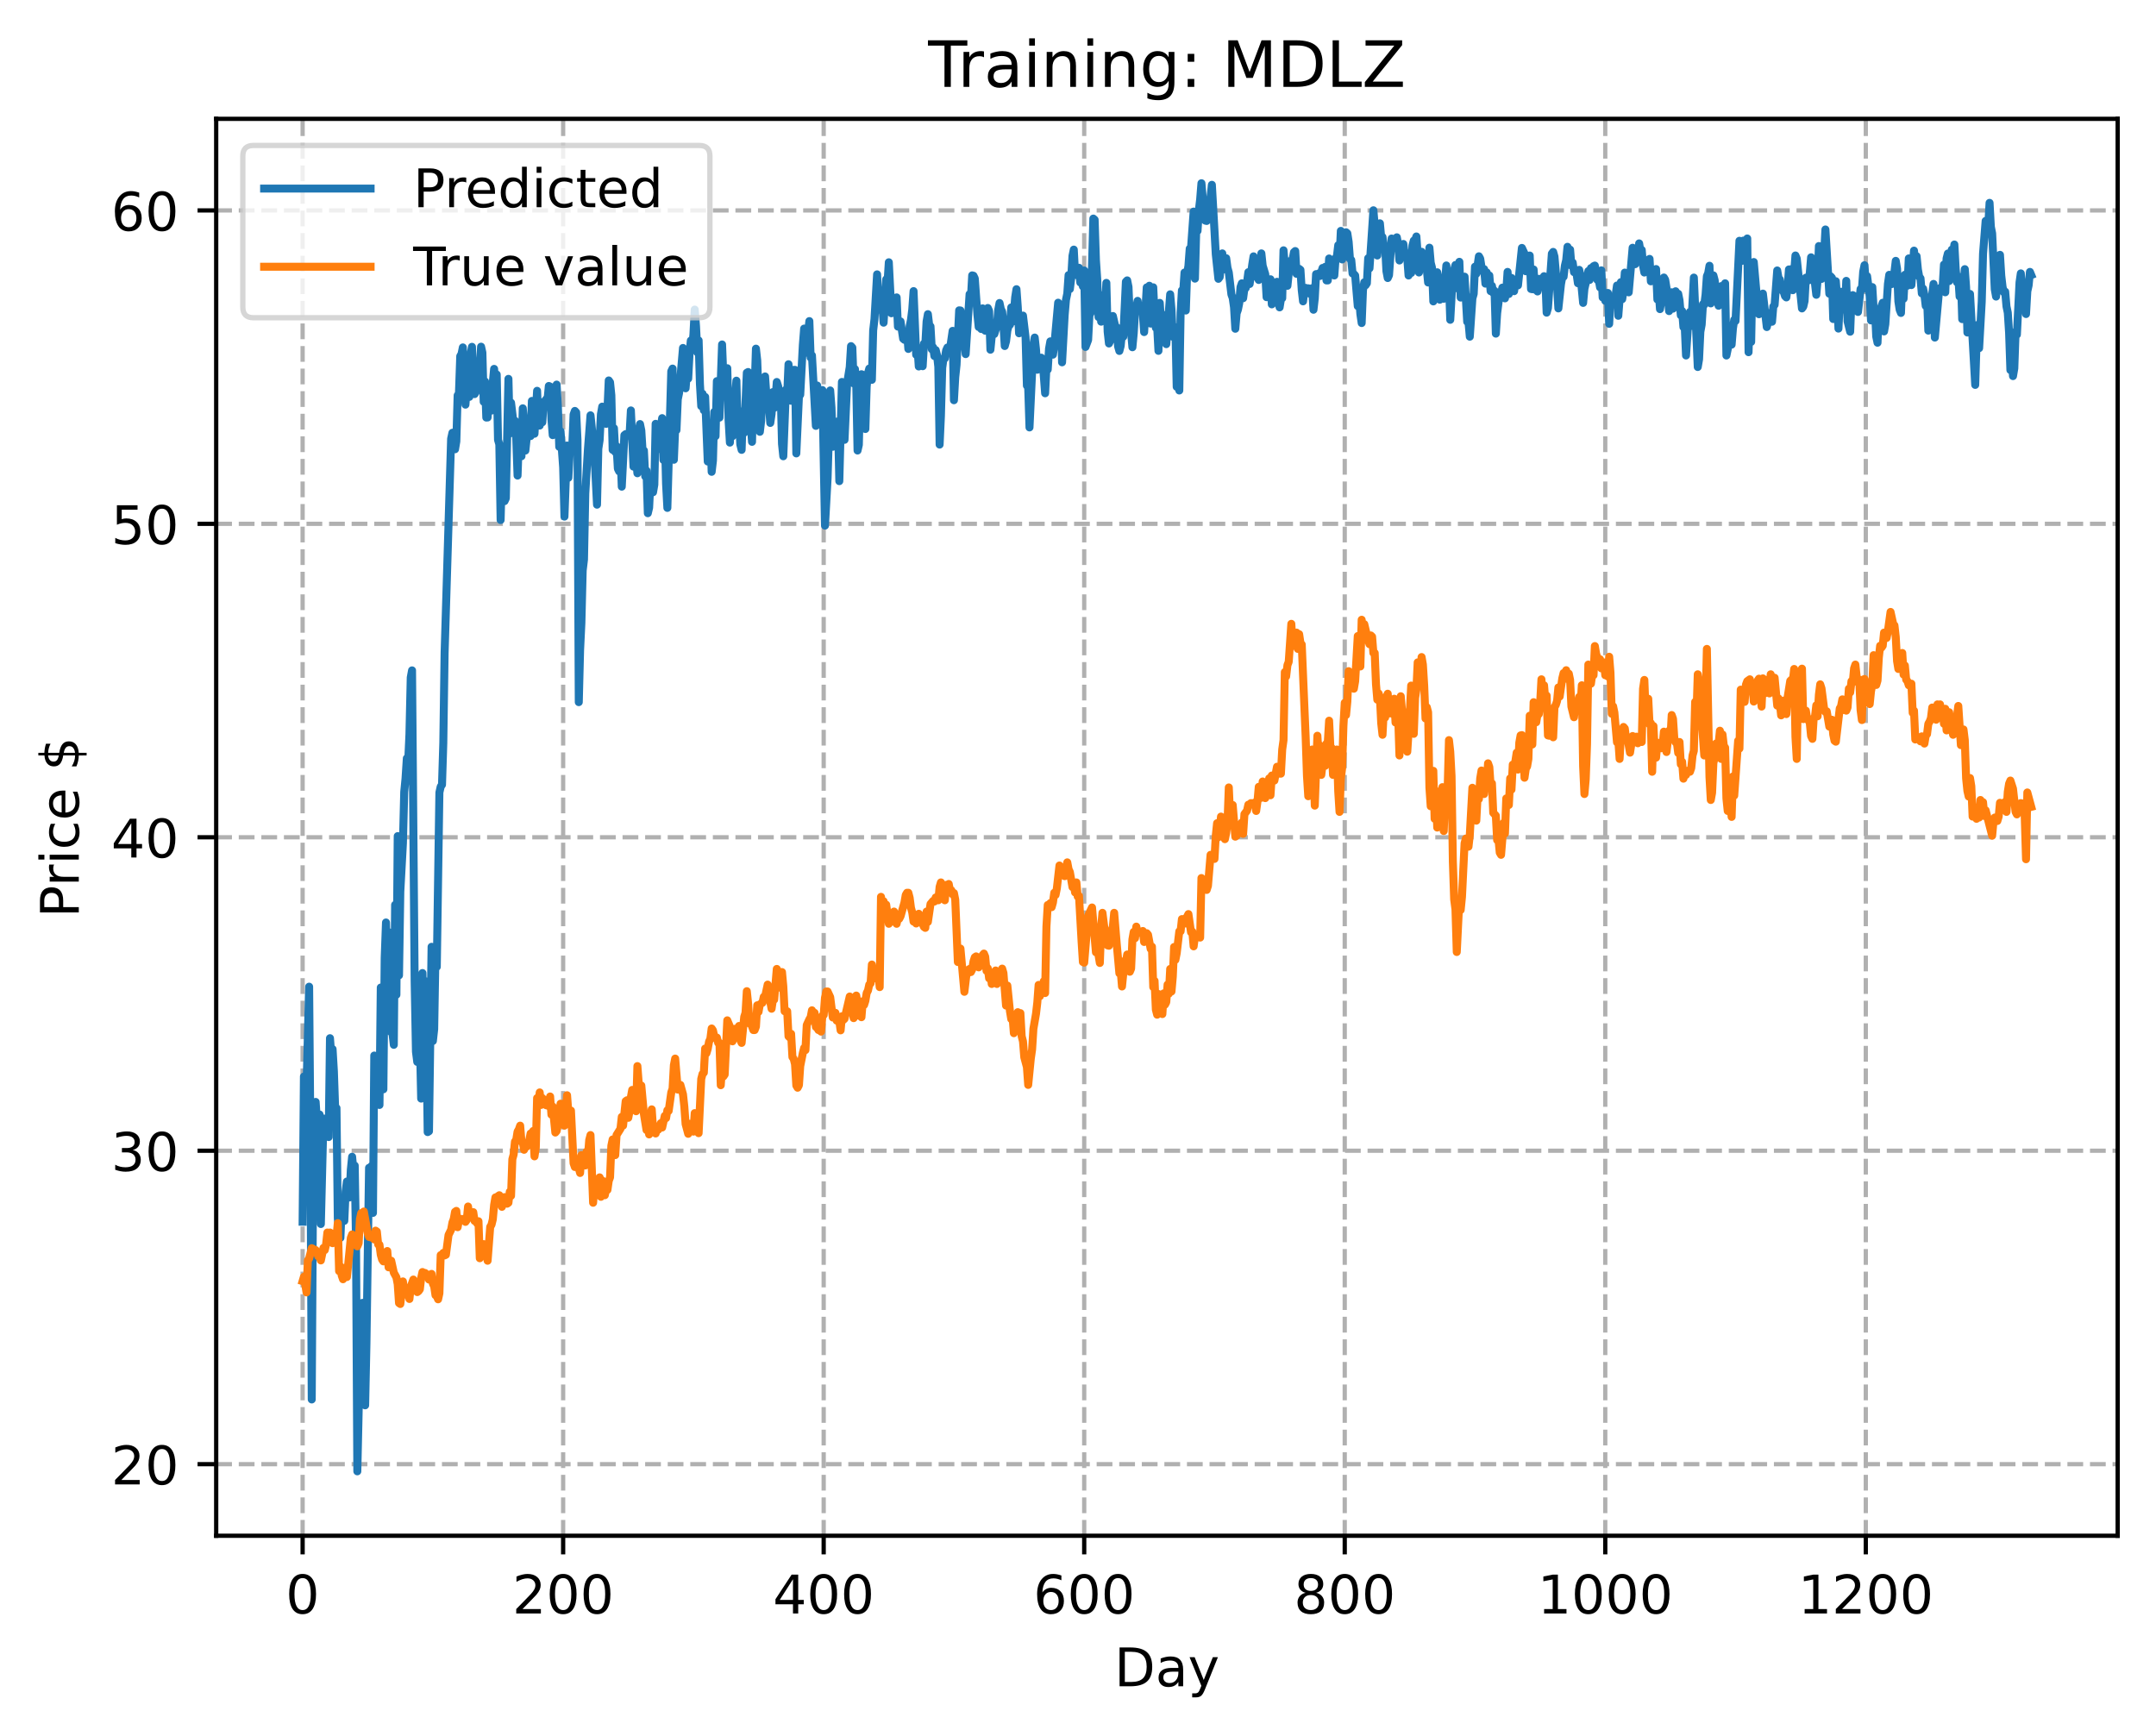 <?xml version="1.0" encoding="utf-8" standalone="no"?>
<!DOCTYPE svg PUBLIC "-//W3C//DTD SVG 1.1//EN"
  "http://www.w3.org/Graphics/SVG/1.1/DTD/svg11.dtd">
<!-- Created with matplotlib (https://matplotlib.org/) -->
<svg height="325.986pt" version="1.1" viewBox="0 0 404.923 325.986" width="404.923pt" xmlns="http://www.w3.org/2000/svg" xmlns:xlink="http://www.w3.org/1999/xlink">
 <defs>
  <style type="text/css">
*{stroke-linecap:butt;stroke-linejoin:round;}
  </style>
 </defs>
 <g id="figure_1">
  <g id="patch_1">
   <path d="M 0 325.986 
L 404.923 325.986 
L 404.923 0 
L 0 0 
z
" style="fill:#ffffff;"/>
  </g>
  <g id="axes_1">
   <g id="patch_2">
    <path d="M 40.603 288.43 
L 397.723 288.43 
L 397.723 22.318 
L 40.603 22.318 
z
" style="fill:#ffffff;"/>
   </g>
   <g id="matplotlib.axis_1">
    <g id="xtick_1">
     <g id="line2d_1">
      <path clip-path="url(#paf24ad09cd)" d="M 56.836 288.43 
L 56.836 22.318 
" style="fill:none;stroke:#b0b0b0;stroke-dasharray:2.96,1.28;stroke-dashoffset:0;stroke-width:0.8;"/>
     </g>
     <g id="line2d_2">
      <defs>
       <path d="M 0 0 
L 0 3.5 
" id="mffa64a2722" style="stroke:#000000;stroke-width:0.8;"/>
      </defs>
      <g>
       <use style="stroke:#000000;stroke-width:0.8;" x="56.836" xlink:href="#mffa64a2722" y="288.43"/>
      </g>
     </g>
     <g id="text_1">
      <!-- 0 -->
      <defs>
       <path d="M 31.781 66.406 
Q 24.172 66.406 20.328 58.906 
Q 16.5 51.422 16.5 36.375 
Q 16.5 21.391 20.328 13.891 
Q 24.172 6.391 31.781 6.391 
Q 39.453 6.391 43.281 13.891 
Q 47.125 21.391 47.125 36.375 
Q 47.125 51.422 43.281 58.906 
Q 39.453 66.406 31.781 66.406 
z
M 31.781 74.219 
Q 44.047 74.219 50.516 64.516 
Q 56.984 54.828 56.984 36.375 
Q 56.984 17.969 50.516 8.266 
Q 44.047 -1.422 31.781 -1.422 
Q 19.531 -1.422 13.062 8.266 
Q 6.594 17.969 6.594 36.375 
Q 6.594 54.828 13.062 64.516 
Q 19.531 74.219 31.781 74.219 
z
" id="DejaVuSans-48"/>
      </defs>
      <g transform="translate(53.655 303.029)scale(0.1 -0.1)">
       <use xlink:href="#DejaVuSans-48"/>
      </g>
     </g>
    </g>
    <g id="xtick_2">
     <g id="line2d_3">
      <path clip-path="url(#paf24ad09cd)" d="M 105.766 288.43 
L 105.766 22.318 
" style="fill:none;stroke:#b0b0b0;stroke-dasharray:2.96,1.28;stroke-dashoffset:0;stroke-width:0.8;"/>
     </g>
     <g id="line2d_4">
      <g>
       <use style="stroke:#000000;stroke-width:0.8;" x="105.766" xlink:href="#mffa64a2722" y="288.43"/>
      </g>
     </g>
     <g id="text_2">
      <!-- 200 -->
      <defs>
       <path d="M 19.188 8.297 
L 53.609 8.297 
L 53.609 0 
L 7.328 0 
L 7.328 8.297 
Q 12.938 14.109 22.625 23.891 
Q 32.328 33.688 34.812 36.531 
Q 39.547 41.844 41.422 45.531 
Q 43.312 49.219 43.312 52.781 
Q 43.312 58.594 39.234 62.25 
Q 35.156 65.922 28.609 65.922 
Q 23.969 65.922 18.812 64.312 
Q 13.672 62.703 7.812 59.422 
L 7.812 69.391 
Q 13.766 71.781 18.938 73 
Q 24.125 74.219 28.422 74.219 
Q 39.75 74.219 46.484 68.547 
Q 53.219 62.891 53.219 53.422 
Q 53.219 48.922 51.531 44.891 
Q 49.859 40.875 45.406 35.406 
Q 44.188 33.984 37.641 27.219 
Q 31.109 20.453 19.188 8.297 
z
" id="DejaVuSans-50"/>
      </defs>
      <g transform="translate(96.223 303.029)scale(0.1 -0.1)">
       <use xlink:href="#DejaVuSans-50"/>
       <use x="63.623" xlink:href="#DejaVuSans-48"/>
       <use x="127.246" xlink:href="#DejaVuSans-48"/>
      </g>
     </g>
    </g>
    <g id="xtick_3">
     <g id="line2d_5">
      <path clip-path="url(#paf24ad09cd)" d="M 154.697 288.43 
L 154.697 22.318 
" style="fill:none;stroke:#b0b0b0;stroke-dasharray:2.96,1.28;stroke-dashoffset:0;stroke-width:0.8;"/>
     </g>
     <g id="line2d_6">
      <g>
       <use style="stroke:#000000;stroke-width:0.8;" x="154.697" xlink:href="#mffa64a2722" y="288.43"/>
      </g>
     </g>
     <g id="text_3">
      <!-- 400 -->
      <defs>
       <path d="M 37.797 64.312 
L 12.891 25.391 
L 37.797 25.391 
z
M 35.203 72.906 
L 47.609 72.906 
L 47.609 25.391 
L 58.016 25.391 
L 58.016 17.188 
L 47.609 17.188 
L 47.609 0 
L 37.797 0 
L 37.797 17.188 
L 4.891 17.188 
L 4.891 26.703 
z
" id="DejaVuSans-52"/>
      </defs>
      <g transform="translate(145.153 303.029)scale(0.1 -0.1)">
       <use xlink:href="#DejaVuSans-52"/>
       <use x="63.623" xlink:href="#DejaVuSans-48"/>
       <use x="127.246" xlink:href="#DejaVuSans-48"/>
      </g>
     </g>
    </g>
    <g id="xtick_4">
     <g id="line2d_7">
      <path clip-path="url(#paf24ad09cd)" d="M 203.628 288.43 
L 203.628 22.318 
" style="fill:none;stroke:#b0b0b0;stroke-dasharray:2.96,1.28;stroke-dashoffset:0;stroke-width:0.8;"/>
     </g>
     <g id="line2d_8">
      <g>
       <use style="stroke:#000000;stroke-width:0.8;" x="203.628" xlink:href="#mffa64a2722" y="288.43"/>
      </g>
     </g>
     <g id="text_4">
      <!-- 600 -->
      <defs>
       <path d="M 33.016 40.375 
Q 26.375 40.375 22.484 35.828 
Q 18.609 31.297 18.609 23.391 
Q 18.609 15.531 22.484 10.953 
Q 26.375 6.391 33.016 6.391 
Q 39.656 6.391 43.531 10.953 
Q 47.406 15.531 47.406 23.391 
Q 47.406 31.297 43.531 35.828 
Q 39.656 40.375 33.016 40.375 
z
M 52.594 71.297 
L 52.594 62.312 
Q 48.875 64.062 45.094 64.984 
Q 41.312 65.922 37.594 65.922 
Q 27.828 65.922 22.672 59.328 
Q 17.531 52.734 16.797 39.406 
Q 19.672 43.656 24.016 45.922 
Q 28.375 48.188 33.594 48.188 
Q 44.578 48.188 50.953 41.516 
Q 57.328 34.859 57.328 23.391 
Q 57.328 12.156 50.688 5.359 
Q 44.047 -1.422 33.016 -1.422 
Q 20.359 -1.422 13.672 8.266 
Q 6.984 17.969 6.984 36.375 
Q 6.984 53.656 15.188 63.938 
Q 23.391 74.219 37.203 74.219 
Q 40.922 74.219 44.703 73.484 
Q 48.484 72.75 52.594 71.297 
z
" id="DejaVuSans-54"/>
      </defs>
      <g transform="translate(194.084 303.029)scale(0.1 -0.1)">
       <use xlink:href="#DejaVuSans-54"/>
       <use x="63.623" xlink:href="#DejaVuSans-48"/>
       <use x="127.246" xlink:href="#DejaVuSans-48"/>
      </g>
     </g>
    </g>
    <g id="xtick_5">
     <g id="line2d_9">
      <path clip-path="url(#paf24ad09cd)" d="M 252.558 288.43 
L 252.558 22.318 
" style="fill:none;stroke:#b0b0b0;stroke-dasharray:2.96,1.28;stroke-dashoffset:0;stroke-width:0.8;"/>
     </g>
     <g id="line2d_10">
      <g>
       <use style="stroke:#000000;stroke-width:0.8;" x="252.558" xlink:href="#mffa64a2722" y="288.43"/>
      </g>
     </g>
     <g id="text_5">
      <!-- 800 -->
      <defs>
       <path d="M 31.781 34.625 
Q 24.75 34.625 20.719 30.859 
Q 16.703 27.094 16.703 20.516 
Q 16.703 13.922 20.719 10.156 
Q 24.75 6.391 31.781 6.391 
Q 38.812 6.391 42.859 10.172 
Q 46.922 13.969 46.922 20.516 
Q 46.922 27.094 42.891 30.859 
Q 38.875 34.625 31.781 34.625 
z
M 21.922 38.812 
Q 15.578 40.375 12.031 44.719 
Q 8.5 49.078 8.5 55.328 
Q 8.5 64.062 14.719 69.141 
Q 20.953 74.219 31.781 74.219 
Q 42.672 74.219 48.875 69.141 
Q 55.078 64.062 55.078 55.328 
Q 55.078 49.078 51.531 44.719 
Q 48 40.375 41.703 38.812 
Q 48.828 37.156 52.797 32.312 
Q 56.781 27.484 56.781 20.516 
Q 56.781 9.906 50.312 4.234 
Q 43.844 -1.422 31.781 -1.422 
Q 19.734 -1.422 13.25 4.234 
Q 6.781 9.906 6.781 20.516 
Q 6.781 27.484 10.781 32.312 
Q 14.797 37.156 21.922 38.812 
z
M 18.312 54.391 
Q 18.312 48.734 21.844 45.562 
Q 25.391 42.391 31.781 42.391 
Q 38.141 42.391 41.719 45.562 
Q 45.312 48.734 45.312 54.391 
Q 45.312 60.062 41.719 63.234 
Q 38.141 66.406 31.781 66.406 
Q 25.391 66.406 21.844 63.234 
Q 18.312 60.062 18.312 54.391 
z
" id="DejaVuSans-56"/>
      </defs>
      <g transform="translate(243.015 303.029)scale(0.1 -0.1)">
       <use xlink:href="#DejaVuSans-56"/>
       <use x="63.623" xlink:href="#DejaVuSans-48"/>
       <use x="127.246" xlink:href="#DejaVuSans-48"/>
      </g>
     </g>
    </g>
    <g id="xtick_6">
     <g id="line2d_11">
      <path clip-path="url(#paf24ad09cd)" d="M 301.489 288.43 
L 301.489 22.318 
" style="fill:none;stroke:#b0b0b0;stroke-dasharray:2.96,1.28;stroke-dashoffset:0;stroke-width:0.8;"/>
     </g>
     <g id="line2d_12">
      <g>
       <use style="stroke:#000000;stroke-width:0.8;" x="301.489" xlink:href="#mffa64a2722" y="288.43"/>
      </g>
     </g>
     <g id="text_6">
      <!-- 1000 -->
      <defs>
       <path d="M 12.406 8.297 
L 28.516 8.297 
L 28.516 63.922 
L 10.984 60.406 
L 10.984 69.391 
L 28.422 72.906 
L 38.281 72.906 
L 38.281 8.297 
L 54.391 8.297 
L 54.391 0 
L 12.406 0 
z
" id="DejaVuSans-49"/>
      </defs>
      <g transform="translate(288.764 303.029)scale(0.1 -0.1)">
       <use xlink:href="#DejaVuSans-49"/>
       <use x="63.623" xlink:href="#DejaVuSans-48"/>
       <use x="127.246" xlink:href="#DejaVuSans-48"/>
       <use x="190.869" xlink:href="#DejaVuSans-48"/>
      </g>
     </g>
    </g>
    <g id="xtick_7">
     <g id="line2d_13">
      <path clip-path="url(#paf24ad09cd)" d="M 350.419 288.43 
L 350.419 22.318 
" style="fill:none;stroke:#b0b0b0;stroke-dasharray:2.96,1.28;stroke-dashoffset:0;stroke-width:0.8;"/>
     </g>
     <g id="line2d_14">
      <g>
       <use style="stroke:#000000;stroke-width:0.8;" x="350.419" xlink:href="#mffa64a2722" y="288.43"/>
      </g>
     </g>
     <g id="text_7">
      <!-- 1200 -->
      <g transform="translate(337.694 303.029)scale(0.1 -0.1)">
       <use xlink:href="#DejaVuSans-49"/>
       <use x="63.623" xlink:href="#DejaVuSans-50"/>
       <use x="127.246" xlink:href="#DejaVuSans-48"/>
       <use x="190.869" xlink:href="#DejaVuSans-48"/>
      </g>
     </g>
    </g>
    <g id="text_8">
     <!-- Day -->
     <defs>
      <path d="M 19.672 64.797 
L 19.672 8.109 
L 31.594 8.109 
Q 46.688 8.109 53.688 14.938 
Q 60.688 21.781 60.688 36.531 
Q 60.688 51.172 53.688 57.984 
Q 46.688 64.797 31.594 64.797 
z
M 9.812 72.906 
L 30.078 72.906 
Q 51.266 72.906 61.172 64.094 
Q 71.094 55.281 71.094 36.531 
Q 71.094 17.672 61.125 8.828 
Q 51.172 0 30.078 0 
L 9.812 0 
z
" id="DejaVuSans-68"/>
      <path d="M 34.281 27.484 
Q 23.391 27.484 19.188 25 
Q 14.984 22.516 14.984 16.5 
Q 14.984 11.719 18.141 8.906 
Q 21.297 6.109 26.703 6.109 
Q 34.188 6.109 38.703 11.406 
Q 43.219 16.703 43.219 25.484 
L 43.219 27.484 
z
M 52.203 31.203 
L 52.203 0 
L 43.219 0 
L 43.219 8.297 
Q 40.141 3.328 35.547 0.953 
Q 30.953 -1.422 24.312 -1.422 
Q 15.922 -1.422 10.953 3.297 
Q 6 8.016 6 15.922 
Q 6 25.141 12.172 29.828 
Q 18.359 34.516 30.609 34.516 
L 43.219 34.516 
L 43.219 35.406 
Q 43.219 41.609 39.141 45 
Q 35.062 48.391 27.688 48.391 
Q 23 48.391 18.547 47.266 
Q 14.109 46.141 10.016 43.891 
L 10.016 52.203 
Q 14.938 54.109 19.578 55.047 
Q 24.219 56 28.609 56 
Q 40.484 56 46.344 49.844 
Q 52.203 43.703 52.203 31.203 
z
" id="DejaVuSans-97"/>
      <path d="M 32.172 -5.078 
Q 28.375 -14.844 24.75 -17.812 
Q 21.141 -20.797 15.094 -20.797 
L 7.906 -20.797 
L 7.906 -13.281 
L 13.188 -13.281 
Q 16.891 -13.281 18.938 -11.516 
Q 21 -9.766 23.484 -3.219 
L 25.094 0.875 
L 2.984 54.688 
L 12.5 54.688 
L 29.594 11.922 
L 46.688 54.688 
L 56.203 54.688 
z
" id="DejaVuSans-121"/>
     </defs>
     <g transform="translate(209.29 316.707)scale(0.1 -0.1)">
      <use xlink:href="#DejaVuSans-68"/>
      <use x="77.002" xlink:href="#DejaVuSans-97"/>
      <use x="138.281" xlink:href="#DejaVuSans-121"/>
     </g>
    </g>
   </g>
   <g id="matplotlib.axis_2">
    <g id="ytick_1">
     <g id="line2d_15">
      <path clip-path="url(#paf24ad09cd)" d="M 40.603 274.989 
L 397.723 274.989 
" style="fill:none;stroke:#b0b0b0;stroke-dasharray:2.96,1.28;stroke-dashoffset:0;stroke-width:0.8;"/>
     </g>
     <g id="line2d_16">
      <defs>
       <path d="M 0 0 
L -3.5 0 
" id="mca791cd859" style="stroke:#000000;stroke-width:0.8;"/>
      </defs>
      <g>
       <use style="stroke:#000000;stroke-width:0.8;" x="40.603" xlink:href="#mca791cd859" y="274.989"/>
      </g>
     </g>
     <g id="text_9">
      <!-- 20 -->
      <g transform="translate(20.878 278.789)scale(0.1 -0.1)">
       <use xlink:href="#DejaVuSans-50"/>
       <use x="63.623" xlink:href="#DejaVuSans-48"/>
      </g>
     </g>
    </g>
    <g id="ytick_2">
     <g id="line2d_17">
      <path clip-path="url(#paf24ad09cd)" d="M 40.603 216.121 
L 397.723 216.121 
" style="fill:none;stroke:#b0b0b0;stroke-dasharray:2.96,1.28;stroke-dashoffset:0;stroke-width:0.8;"/>
     </g>
     <g id="line2d_18">
      <g>
       <use style="stroke:#000000;stroke-width:0.8;" x="40.603" xlink:href="#mca791cd859" y="216.121"/>
      </g>
     </g>
     <g id="text_10">
      <!-- 30 -->
      <defs>
       <path d="M 40.578 39.312 
Q 47.656 37.797 51.625 33 
Q 55.609 28.219 55.609 21.188 
Q 55.609 10.406 48.188 4.484 
Q 40.766 -1.422 27.094 -1.422 
Q 22.516 -1.422 17.656 -0.516 
Q 12.797 0.391 7.625 2.203 
L 7.625 11.719 
Q 11.719 9.328 16.594 8.109 
Q 21.484 6.891 26.812 6.891 
Q 36.078 6.891 40.938 10.547 
Q 45.797 14.203 45.797 21.188 
Q 45.797 27.641 41.281 31.266 
Q 36.766 34.906 28.719 34.906 
L 20.219 34.906 
L 20.219 43.016 
L 29.109 43.016 
Q 36.375 43.016 40.234 45.922 
Q 44.094 48.828 44.094 54.297 
Q 44.094 59.906 40.109 62.906 
Q 36.141 65.922 28.719 65.922 
Q 24.656 65.922 20.016 65.031 
Q 15.375 64.156 9.812 62.312 
L 9.812 71.094 
Q 15.438 72.656 20.344 73.438 
Q 25.25 74.219 29.594 74.219 
Q 40.828 74.219 47.359 69.109 
Q 53.906 64.016 53.906 55.328 
Q 53.906 49.266 50.438 45.094 
Q 46.969 40.922 40.578 39.312 
z
" id="DejaVuSans-51"/>
      </defs>
      <g transform="translate(20.878 219.92)scale(0.1 -0.1)">
       <use xlink:href="#DejaVuSans-51"/>
       <use x="63.623" xlink:href="#DejaVuSans-48"/>
      </g>
     </g>
    </g>
    <g id="ytick_3">
     <g id="line2d_19">
      <path clip-path="url(#paf24ad09cd)" d="M 40.603 157.253 
L 397.723 157.253 
" style="fill:none;stroke:#b0b0b0;stroke-dasharray:2.96,1.28;stroke-dashoffset:0;stroke-width:0.8;"/>
     </g>
     <g id="line2d_20">
      <g>
       <use style="stroke:#000000;stroke-width:0.8;" x="40.603" xlink:href="#mca791cd859" y="157.253"/>
      </g>
     </g>
     <g id="text_11">
      <!-- 40 -->
      <g transform="translate(20.878 161.052)scale(0.1 -0.1)">
       <use xlink:href="#DejaVuSans-52"/>
       <use x="63.623" xlink:href="#DejaVuSans-48"/>
      </g>
     </g>
    </g>
    <g id="ytick_4">
     <g id="line2d_21">
      <path clip-path="url(#paf24ad09cd)" d="M 40.603 98.385 
L 397.723 98.385 
" style="fill:none;stroke:#b0b0b0;stroke-dasharray:2.96,1.28;stroke-dashoffset:0;stroke-width:0.8;"/>
     </g>
     <g id="line2d_22">
      <g>
       <use style="stroke:#000000;stroke-width:0.8;" x="40.603" xlink:href="#mca791cd859" y="98.385"/>
      </g>
     </g>
     <g id="text_12">
      <!-- 50 -->
      <defs>
       <path d="M 10.797 72.906 
L 49.516 72.906 
L 49.516 64.594 
L 19.828 64.594 
L 19.828 46.734 
Q 21.969 47.469 24.109 47.828 
Q 26.266 48.188 28.422 48.188 
Q 40.625 48.188 47.75 41.5 
Q 54.891 34.812 54.891 23.391 
Q 54.891 11.625 47.562 5.094 
Q 40.234 -1.422 26.906 -1.422 
Q 22.312 -1.422 17.547 -0.641 
Q 12.797 0.141 7.719 1.703 
L 7.719 11.625 
Q 12.109 9.234 16.797 8.062 
Q 21.484 6.891 26.703 6.891 
Q 35.156 6.891 40.078 11.328 
Q 45.016 15.766 45.016 23.391 
Q 45.016 31 40.078 35.438 
Q 35.156 39.891 26.703 39.891 
Q 22.75 39.891 18.812 39.016 
Q 14.891 38.141 10.797 36.281 
z
" id="DejaVuSans-53"/>
      </defs>
      <g transform="translate(20.878 102.184)scale(0.1 -0.1)">
       <use xlink:href="#DejaVuSans-53"/>
       <use x="63.623" xlink:href="#DejaVuSans-48"/>
      </g>
     </g>
    </g>
    <g id="ytick_5">
     <g id="line2d_23">
      <path clip-path="url(#paf24ad09cd)" d="M 40.603 39.516 
L 397.723 39.516 
" style="fill:none;stroke:#b0b0b0;stroke-dasharray:2.96,1.28;stroke-dashoffset:0;stroke-width:0.8;"/>
     </g>
     <g id="line2d_24">
      <g>
       <use style="stroke:#000000;stroke-width:0.8;" x="40.603" xlink:href="#mca791cd859" y="39.516"/>
      </g>
     </g>
     <g id="text_13">
      <!-- 60 -->
      <g transform="translate(20.878 43.315)scale(0.1 -0.1)">
       <use xlink:href="#DejaVuSans-54"/>
       <use x="63.623" xlink:href="#DejaVuSans-48"/>
      </g>
     </g>
    </g>
    <g id="text_14">
     <!-- Price $ -->
     <defs>
      <path d="M 19.672 64.797 
L 19.672 37.406 
L 32.078 37.406 
Q 38.969 37.406 42.719 40.969 
Q 46.484 44.531 46.484 51.125 
Q 46.484 57.672 42.719 61.234 
Q 38.969 64.797 32.078 64.797 
z
M 9.812 72.906 
L 32.078 72.906 
Q 44.344 72.906 50.609 67.359 
Q 56.891 61.812 56.891 51.125 
Q 56.891 40.328 50.609 34.812 
Q 44.344 29.297 32.078 29.297 
L 19.672 29.297 
L 19.672 0 
L 9.812 0 
z
" id="DejaVuSans-80"/>
      <path d="M 41.109 46.297 
Q 39.594 47.172 37.812 47.578 
Q 36.031 48 33.891 48 
Q 26.266 48 22.188 43.047 
Q 18.109 38.094 18.109 28.812 
L 18.109 0 
L 9.078 0 
L 9.078 54.688 
L 18.109 54.688 
L 18.109 46.188 
Q 20.953 51.172 25.484 53.578 
Q 30.031 56 36.531 56 
Q 37.453 56 38.578 55.875 
Q 39.703 55.766 41.062 55.516 
z
" id="DejaVuSans-114"/>
      <path d="M 9.422 54.688 
L 18.406 54.688 
L 18.406 0 
L 9.422 0 
z
M 9.422 75.984 
L 18.406 75.984 
L 18.406 64.594 
L 9.422 64.594 
z
" id="DejaVuSans-105"/>
      <path d="M 48.781 52.594 
L 48.781 44.188 
Q 44.969 46.297 41.141 47.344 
Q 37.312 48.391 33.406 48.391 
Q 24.656 48.391 19.812 42.844 
Q 14.984 37.312 14.984 27.297 
Q 14.984 17.281 19.812 11.734 
Q 24.656 6.203 33.406 6.203 
Q 37.312 6.203 41.141 7.25 
Q 44.969 8.297 48.781 10.406 
L 48.781 2.094 
Q 45.016 0.344 40.984 -0.531 
Q 36.969 -1.422 32.422 -1.422 
Q 20.062 -1.422 12.781 6.344 
Q 5.516 14.109 5.516 27.297 
Q 5.516 40.672 12.859 48.328 
Q 20.219 56 33.016 56 
Q 37.156 56 41.109 55.141 
Q 45.062 54.297 48.781 52.594 
z
" id="DejaVuSans-99"/>
      <path d="M 56.203 29.594 
L 56.203 25.203 
L 14.891 25.203 
Q 15.484 15.922 20.484 11.062 
Q 25.484 6.203 34.422 6.203 
Q 39.594 6.203 44.453 7.469 
Q 49.312 8.734 54.109 11.281 
L 54.109 2.781 
Q 49.266 0.734 44.188 -0.344 
Q 39.109 -1.422 33.891 -1.422 
Q 20.797 -1.422 13.156 6.188 
Q 5.516 13.812 5.516 26.812 
Q 5.516 40.234 12.766 48.109 
Q 20.016 56 32.328 56 
Q 43.359 56 49.781 48.891 
Q 56.203 41.797 56.203 29.594 
z
M 47.219 32.234 
Q 47.125 39.594 43.094 43.984 
Q 39.062 48.391 32.422 48.391 
Q 24.906 48.391 20.391 44.141 
Q 15.875 39.891 15.188 32.172 
z
" id="DejaVuSans-101"/>
      <path id="DejaVuSans-32"/>
      <path d="M 33.797 -14.703 
L 28.906 -14.703 
L 28.859 0 
Q 23.734 0.094 18.609 1.188 
Q 13.484 2.297 8.297 4.5 
L 8.297 13.281 
Q 13.281 10.156 18.375 8.562 
Q 23.484 6.984 28.906 6.938 
L 28.906 29.203 
Q 18.109 30.953 13.203 35.156 
Q 8.297 39.359 8.297 46.688 
Q 8.297 54.641 13.625 59.219 
Q 18.953 63.812 28.906 64.5 
L 28.906 75.984 
L 33.797 75.984 
L 33.797 64.656 
Q 38.328 64.453 42.578 63.688 
Q 46.828 62.938 50.875 61.625 
L 50.875 53.078 
Q 46.828 55.125 42.547 56.25 
Q 38.281 57.375 33.797 57.562 
L 33.797 36.719 
Q 44.875 35.016 50.094 30.609 
Q 55.328 26.219 55.328 18.609 
Q 55.328 10.359 49.781 5.594 
Q 44.234 0.828 33.797 0.094 
z
M 28.906 37.594 
L 28.906 57.625 
Q 23.25 56.984 20.266 54.391 
Q 17.281 51.812 17.281 47.516 
Q 17.281 43.312 20.031 40.969 
Q 22.797 38.625 28.906 37.594 
z
M 33.797 28.219 
L 33.797 7.078 
Q 39.984 7.906 43.141 10.594 
Q 46.297 13.281 46.297 17.672 
Q 46.297 21.969 43.281 24.5 
Q 40.281 27.047 33.797 28.219 
z
" id="DejaVuSans-36"/>
     </defs>
     <g transform="translate(14.798 172.342)rotate(-90)scale(0.1 -0.1)">
      <use xlink:href="#DejaVuSans-80"/>
      <use x="58.553" xlink:href="#DejaVuSans-114"/>
      <use x="99.666" xlink:href="#DejaVuSans-105"/>
      <use x="127.449" xlink:href="#DejaVuSans-99"/>
      <use x="182.43" xlink:href="#DejaVuSans-101"/>
      <use x="243.953" xlink:href="#DejaVuSans-32"/>
      <use x="275.74" xlink:href="#DejaVuSans-36"/>
     </g>
    </g>
   </g>
   <g id="line2d_25">
    <path clip-path="url(#paf24ad09cd)" d="M 56.836 229.456 
L 57.081 202.18 
L 57.325 204.755 
L 57.57 204.125 
L 58.059 185.313 
L 58.304 214.629 
L 58.548 262.836 
L 58.793 222.588 
L 59.038 211.688 
L 59.282 206.957 
L 59.772 214.244 
L 60.016 209.316 
L 60.261 229.887 
L 60.75 210.069 
L 60.995 212.131 
L 61.24 212.089 
L 61.484 210.767 
L 61.729 213.554 
L 61.974 194.986 
L 62.218 198.203 
L 62.463 197.036 
L 62.708 201.188 
L 62.952 208.337 
L 63.197 208.1 
L 63.441 228.76 
L 63.686 231.768 
L 63.931 232.485 
L 64.175 226.712 
L 64.42 226.66 
L 64.665 229.295 
L 64.909 223.803 
L 65.154 221.904 
L 65.399 222.433 
L 65.643 224.896 
L 65.888 219.701 
L 66.133 217.257 
L 66.377 219.873 
L 66.622 218.914 
L 66.867 233.408 
L 67.111 276.334 
L 67.601 254.058 
L 68.09 244.692 
L 68.335 250.013 
L 68.579 263.936 
L 68.824 252.259 
L 69.313 219.333 
L 69.558 225.584 
L 69.802 218.964 
L 70.047 227.798 
L 70.292 198.248 
L 70.536 207.33 
L 70.781 202.256 
L 71.026 206.596 
L 71.27 207.527 
L 71.515 185.471 
L 71.76 190.648 
L 72.004 204.587 
L 72.249 179.934 
L 72.494 173.255 
L 72.738 181.267 
L 72.983 175.064 
L 73.228 182.437 
L 73.472 193.874 
L 73.717 194.118 
L 73.962 196.231 
L 74.206 169.942 
L 74.451 186.829 
L 74.696 157.032 
L 74.94 183.183 
L 75.185 167.429 
L 75.674 158.368 
L 75.919 148.738 
L 76.163 146.229 
L 76.408 142.418 
L 76.653 143.202 
L 76.897 137.912 
L 77.142 127.239 
L 77.387 125.907 
L 77.876 184.339 
L 78.121 197.527 
L 78.365 199.443 
L 78.61 183.741 
L 79.099 206.331 
L 79.344 182.748 
L 79.589 194.165 
L 79.833 184.257 
L 80.078 194.702 
L 80.323 212.622 
L 80.567 212.466 
L 81.056 177.822 
L 81.301 195.516 
L 81.546 193.298 
L 81.79 178.892 
L 82.035 181.591 
L 82.524 148.842 
L 82.769 147.736 
L 83.014 147.385 
L 83.258 139.57 
L 83.503 122.611 
L 84.726 82.406 
L 84.971 81.28 
L 85.216 81.236 
L 85.46 84.376 
L 85.705 82.897 
L 85.95 74.263 
L 86.194 73.896 
L 86.439 66.892 
L 86.684 66.46 
L 86.928 65.249 
L 87.417 75.998 
L 87.662 72.596 
L 87.907 71.557 
L 88.151 74.54 
L 88.396 66.476 
L 88.641 65.138 
L 88.885 71.953 
L 89.13 74.017 
L 89.375 73.625 
L 89.619 71.215 
L 89.864 72.624 
L 90.353 65.115 
L 90.598 66.22 
L 90.843 75.462 
L 91.087 71.639 
L 91.332 78.423 
L 91.577 78.408 
L 91.821 74.942 
L 92.066 74.568 
L 92.311 77.112 
L 92.555 71.818 
L 92.8 69.281 
L 93.044 72.562 
L 93.289 70.335 
L 93.534 82.61 
L 93.778 83.447 
L 94.023 97.669 
L 94.268 88.33 
L 94.512 88.22 
L 94.757 94.12 
L 95.002 93.592 
L 95.491 71.155 
L 95.736 81.433 
L 95.98 75.636 
L 96.47 79.676 
L 96.714 79.016 
L 96.959 82.377 
L 97.204 89.319 
L 97.448 82.469 
L 97.693 84.778 
L 97.938 85.689 
L 98.182 76.686 
L 98.427 79.469 
L 98.672 84.621 
L 98.916 82.332 
L 99.161 78.645 
L 99.405 78.918 
L 99.65 81.898 
L 99.895 75.3 
L 100.384 81.463 
L 100.873 73.4 
L 101.118 79.228 
L 101.363 79.928 
L 101.607 76.685 
L 101.852 79.315 
L 102.097 75.457 
L 102.341 75.923 
L 102.586 74.972 
L 102.831 75.091 
L 103.075 72.492 
L 103.32 72.603 
L 103.565 78.716 
L 103.809 81.726 
L 104.054 76.964 
L 104.299 77.099 
L 104.543 72.232 
L 104.788 76.537 
L 105.032 83.919 
L 105.277 80.993 
L 105.766 87.759 
L 106.011 97.023 
L 106.5 83.676 
L 106.745 89.737 
L 106.99 85.121 
L 107.234 84.155 
L 107.479 83.828 
L 107.724 77.849 
L 107.968 77.178 
L 108.213 77.451 
L 108.458 82.623 
L 108.702 131.871 
L 108.947 122.115 
L 109.192 117.02 
L 109.436 107.144 
L 109.681 105.088 
L 109.926 92.662 
L 110.415 84.478 
L 110.904 78.001 
L 111.638 85.171 
L 112.127 94.785 
L 112.372 84.274 
L 112.617 82.663 
L 112.861 77.788 
L 113.106 76.369 
L 113.351 77.318 
L 113.595 77.784 
L 113.84 79.609 
L 114.085 76.972 
L 114.329 71.454 
L 114.574 71.8 
L 114.819 74.237 
L 115.063 84.491 
L 115.308 80.423 
L 115.553 84.891 
L 115.797 83.799 
L 116.042 88.03 
L 116.287 88.529 
L 116.531 84.966 
L 116.776 91.402 
L 117.265 81.734 
L 117.51 81.534 
L 117.754 81.855 
L 118.244 81.564 
L 118.488 77.084 
L 118.978 87.638 
L 119.222 87.194 
L 119.467 86.308 
L 119.712 88.884 
L 119.956 80.778 
L 120.201 79.643 
L 120.446 80.852 
L 120.69 84.781 
L 120.935 84.62 
L 121.18 89.46 
L 121.424 88.403 
L 121.669 96.387 
L 121.914 95.35 
L 122.158 90.339 
L 122.403 90.645 
L 122.648 92.452 
L 122.892 91.023 
L 123.137 79.602 
L 123.381 82.786 
L 123.626 84.342 
L 123.871 80.699 
L 124.115 80.097 
L 124.36 78.531 
L 124.605 86.394 
L 124.849 81.357 
L 125.094 90.836 
L 125.339 95.39 
L 126.073 69.736 
L 126.317 69.225 
L 126.562 86.351 
L 126.807 80.428 
L 127.051 80.791 
L 127.296 74.981 
L 127.541 73.795 
L 128.275 65.35 
L 128.519 66.6 
L 128.764 72.925 
L 129.008 69.889 
L 129.253 71.114 
L 129.498 66.471 
L 129.742 63.971 
L 129.987 65.201 
L 130.232 62.836 
L 130.476 58.145 
L 130.721 61.267 
L 130.966 66.187 
L 131.21 63.935 
L 131.455 72.142 
L 131.7 76.271 
L 131.944 73.942 
L 132.189 77.056 
L 132.434 74.546 
L 132.923 86.679 
L 133.168 80.418 
L 133.412 80.939 
L 133.657 88.613 
L 133.902 86.518 
L 134.146 77.367 
L 134.391 81.92 
L 134.636 71.581 
L 134.88 76.222 
L 135.125 78.438 
L 135.614 64.696 
L 135.859 70.917 
L 136.103 73.646 
L 136.348 70.574 
L 136.593 69.158 
L 136.837 78.899 
L 137.082 83.126 
L 137.327 78.91 
L 137.571 81.925 
L 137.816 76.148 
L 138.061 74.388 
L 138.305 71.496 
L 138.55 80.801 
L 138.795 78.391 
L 139.039 83.479 
L 139.284 84.49 
L 139.529 77.207 
L 139.773 81.266 
L 140.263 70.003 
L 140.507 69.868 
L 140.752 71.044 
L 140.996 79.668 
L 141.241 82.983 
L 141.486 71.137 
L 141.73 73.06 
L 141.975 65.482 
L 142.22 67.702 
L 142.709 81.1 
L 142.954 79.022 
L 143.198 73.105 
L 143.443 72.511 
L 143.688 70.703 
L 143.932 74.085 
L 144.422 76.288 
L 144.666 79.433 
L 144.911 77.751 
L 145.156 73.637 
L 145.4 76.625 
L 145.645 75.036 
L 145.89 71.742 
L 146.134 72.513 
L 146.379 73.741 
L 146.624 73.617 
L 146.868 83.366 
L 147.113 85.693 
L 147.602 73.177 
L 147.847 74.122 
L 148.091 68.409 
L 148.336 73.774 
L 148.581 75.268 
L 149.07 69.468 
L 149.315 69.466 
L 149.559 85.156 
L 150.049 74.468 
L 150.293 74.134 
L 150.783 64.803 
L 151.027 61.713 
L 151.272 66.27 
L 151.517 62.841 
L 151.761 62.483 
L 152.006 60.306 
L 152.251 67.17 
L 152.495 66.755 
L 153.229 79.985 
L 153.474 72.4 
L 153.718 76.533 
L 153.963 73.94 
L 154.208 75.983 
L 154.452 73.255 
L 154.942 98.717 
L 155.431 89.851 
L 155.92 73.332 
L 156.165 76.593 
L 156.41 83.907 
L 157.144 79.188 
L 157.388 79.516 
L 157.633 90.364 
L 158.122 71.737 
L 158.367 74.981 
L 158.612 82.607 
L 159.101 71.958 
L 159.59 68.948 
L 159.835 65.006 
L 160.079 65.283 
L 160.324 72.014 
L 160.569 69.315 
L 160.813 72.162 
L 161.058 84.614 
L 161.303 83.536 
L 161.547 73.397 
L 161.792 70.283 
L 162.037 70.388 
L 162.281 71.973 
L 162.526 80.57 
L 162.771 72.637 
L 163.015 70.112 
L 163.26 69.22 
L 163.505 69.604 
L 163.749 71.336 
L 163.994 62.038 
L 164.239 59.945 
L 164.728 51.528 
L 164.972 56.232 
L 165.217 56.706 
L 165.462 58.275 
L 165.706 57.322 
L 165.951 60.603 
L 166.44 52.466 
L 166.685 53.159 
L 166.93 49.258 
L 167.419 58.836 
L 167.664 56.741 
L 167.908 56.801 
L 168.153 57.378 
L 168.398 55.856 
L 168.642 61.343 
L 168.887 60.587 
L 169.132 60.367 
L 169.621 63.613 
L 169.866 63.82 
L 170.11 63.268 
L 170.355 62.429 
L 170.6 65.534 
L 170.844 61.304 
L 171.089 60.08 
L 171.333 58.136 
L 171.578 54.675 
L 172.067 66.623 
L 172.312 65.255 
L 172.557 68.829 
L 172.801 67.074 
L 173.046 66.195 
L 173.291 68.777 
L 173.535 64.523 
L 173.78 64.82 
L 174.025 60.38 
L 174.269 59.004 
L 174.514 61.078 
L 174.759 61.297 
L 175.003 65.591 
L 175.248 65.223 
L 175.493 66.87 
L 175.737 65.751 
L 175.982 66.693 
L 176.227 68.867 
L 176.471 83.498 
L 176.716 78.122 
L 176.96 69.086 
L 177.205 67.318 
L 177.45 67.316 
L 177.694 65.814 
L 177.939 65.267 
L 178.184 66.092 
L 178.428 65.478 
L 178.918 62.141 
L 179.162 75.168 
L 179.407 70.84 
L 179.652 68.506 
L 180.141 58.287 
L 180.386 58.31 
L 180.63 60.85 
L 180.875 60.951 
L 181.364 66.507 
L 182.098 55.248 
L 182.343 56.204 
L 182.588 51.718 
L 182.832 51.786 
L 183.077 52.297 
L 183.566 59.047 
L 183.811 61.416 
L 184.055 60.455 
L 184.3 61.795 
L 184.545 57.916 
L 184.789 60.908 
L 185.034 62.113 
L 185.279 58.091 
L 185.523 57.846 
L 185.768 58.394 
L 186.013 65.68 
L 186.502 60.704 
L 186.747 62.735 
L 187.236 61.133 
L 187.481 58.2 
L 187.725 56.906 
L 187.97 58.063 
L 188.215 58.525 
L 188.459 61.044 
L 188.704 64.987 
L 188.948 64.108 
L 189.193 62.078 
L 189.438 61.185 
L 189.682 60.999 
L 189.927 57.741 
L 190.172 60.41 
L 190.416 58.798 
L 190.661 55.845 
L 190.906 54.316 
L 191.15 57.671 
L 191.395 62.596 
L 191.64 62.074 
L 191.884 62.134 
L 192.129 59.274 
L 192.618 63.385 
L 192.863 72.425 
L 193.108 72.742 
L 193.352 80.277 
L 194.086 64.653 
L 194.331 63.397 
L 194.575 65.645 
L 194.82 69.441 
L 195.065 67.179 
L 195.309 67.688 
L 195.554 67.176 
L 195.799 67.494 
L 196.288 73.861 
L 196.533 68.931 
L 196.777 69.408 
L 197.022 65.473 
L 197.267 64.11 
L 197.756 66.607 
L 198.001 64.983 
L 198.735 56.852 
L 199.224 57.425 
L 199.469 68.048 
L 199.958 59.147 
L 200.203 56.315 
L 200.447 55.148 
L 200.692 51.665 
L 200.936 54.289 
L 201.181 52.298 
L 201.426 48.055 
L 201.67 46.88 
L 201.915 51.578 
L 202.16 50.295 
L 202.404 51.757 
L 202.649 50.292 
L 202.894 53.057 
L 203.138 52.375 
L 203.383 53.794 
L 203.628 50.805 
L 203.872 65.159 
L 204.362 63.855 
L 204.606 59.236 
L 204.851 58.733 
L 205.34 41.053 
L 205.585 41.268 
L 205.83 48.855 
L 206.074 52.465 
L 206.319 59.551 
L 206.563 55.365 
L 206.808 60.414 
L 207.053 59.521 
L 207.297 59.084 
L 207.542 57.694 
L 207.787 53.13 
L 208.031 62.296 
L 208.276 64.511 
L 208.521 64.01 
L 208.765 62.818 
L 209.01 59.349 
L 209.499 61.456 
L 209.744 61.481 
L 209.989 65.051 
L 210.233 65.914 
L 210.478 64.967 
L 210.723 62.447 
L 210.967 63.245 
L 211.457 52.908 
L 211.701 52.661 
L 211.946 53.89 
L 212.191 59.71 
L 212.68 65.218 
L 212.924 62.647 
L 213.169 58.66 
L 213.658 56.507 
L 213.903 58.097 
L 214.148 57.892 
L 214.392 57.963 
L 214.637 58.945 
L 214.882 62.368 
L 215.371 53.978 
L 215.616 57.546 
L 215.86 53.663 
L 216.105 60.774 
L 216.35 54.878 
L 216.594 53.962 
L 216.839 59.137 
L 217.084 61.575 
L 217.328 61.356 
L 217.573 65.895 
L 217.818 56.888 
L 218.062 60.614 
L 218.307 59.063 
L 218.796 63.326 
L 219.041 64.636 
L 219.775 55.274 
L 220.019 58.097 
L 220.264 63.245 
L 220.509 61.673 
L 220.753 61.456 
L 220.998 72.654 
L 221.243 63.236 
L 221.487 73.339 
L 221.732 58.711 
L 221.977 54.542 
L 222.221 54.786 
L 222.466 51.189 
L 222.711 58.32 
L 222.955 51.34 
L 223.2 49.949 
L 223.445 46.695 
L 223.689 46.549 
L 224.179 39.742 
L 224.423 52.332 
L 224.668 43.11 
L 224.912 43.368 
L 225.157 39.509 
L 225.402 37.45 
L 225.646 34.414 
L 226.136 40.006 
L 226.38 41.44 
L 226.625 41.499 
L 227.114 38.169 
L 227.359 37.026 
L 227.604 34.709 
L 228.093 43.325 
L 228.338 47.772 
L 228.827 52.366 
L 229.072 52.039 
L 229.561 47.589 
L 229.806 50.604 
L 230.05 48.799 
L 230.295 48.496 
L 230.539 50.301 
L 230.784 51.195 
L 231.273 55.296 
L 231.518 55.973 
L 231.763 57.699 
L 232.007 61.744 
L 232.252 58.849 
L 232.497 58.161 
L 232.741 56.952 
L 232.986 53.921 
L 233.231 53.21 
L 233.475 56.014 
L 233.72 54.179 
L 233.965 54.095 
L 234.209 52.99 
L 234.454 51.119 
L 234.699 53.338 
L 235.188 49.662 
L 235.433 48.146 
L 235.677 51.612 
L 235.922 51.699 
L 236.411 52.582 
L 236.656 51.537 
L 236.9 47.59 
L 237.145 49.901 
L 237.634 51.502 
L 237.879 55.814 
L 238.124 54.792 
L 238.368 53.249 
L 238.613 52.451 
L 238.858 57.162 
L 239.102 53.2 
L 239.347 54.146 
L 239.592 56.419 
L 239.836 52.928 
L 240.081 56.798 
L 240.326 57.728 
L 240.57 56.208 
L 240.815 56.012 
L 241.06 47.011 
L 241.549 52.692 
L 241.794 53.679 
L 242.283 49.034 
L 242.527 49.02 
L 242.772 48.709 
L 243.017 47.37 
L 243.261 47.151 
L 243.506 51.429 
L 243.751 50.717 
L 243.995 50.487 
L 244.24 50.687 
L 244.485 54.514 
L 244.729 56.597 
L 244.974 54.578 
L 245.219 54.07 
L 245.463 54.547 
L 245.708 54.146 
L 245.953 55.144 
L 246.197 54.392 
L 246.442 54.122 
L 246.687 58.173 
L 246.931 56.044 
L 247.176 51.483 
L 247.421 51.526 
L 247.665 51.357 
L 247.91 51.834 
L 248.399 50.326 
L 248.644 50.619 
L 248.888 50.118 
L 249.133 52.67 
L 249.378 52.668 
L 249.622 48.549 
L 250.112 49.919 
L 250.356 51.625 
L 250.601 51.738 
L 250.846 48.477 
L 251.09 48.13 
L 251.335 46.05 
L 251.58 48.525 
L 251.824 43.365 
L 252.069 48.723 
L 252.314 46.887 
L 252.558 46.145 
L 252.803 43.616 
L 253.048 43.829 
L 253.292 45.43 
L 253.537 48.627 
L 253.782 48.83 
L 254.026 51.365 
L 254.271 51.452 
L 254.515 51.739 
L 255.005 57.498 
L 255.249 55.774 
L 255.494 58.982 
L 255.739 60.671 
L 255.983 54.506 
L 256.228 53.021 
L 256.473 53.577 
L 256.717 53.201 
L 256.962 48.492 
L 257.207 50.399 
L 257.941 39.494 
L 258.675 47.99 
L 258.919 42.908 
L 259.164 41.943 
L 259.409 44.659 
L 259.653 44.516 
L 259.898 46.319 
L 260.143 46.305 
L 260.387 50.933 
L 260.632 52.218 
L 260.876 51.682 
L 261.366 44.798 
L 261.855 45.631 
L 262.1 45.894 
L 262.344 44.568 
L 262.589 45.864 
L 262.834 48.923 
L 263.078 47.317 
L 263.323 48.074 
L 263.568 45.819 
L 263.812 47.669 
L 264.057 47.478 
L 264.302 48.494 
L 264.546 51.741 
L 264.791 49.754 
L 265.036 51.268 
L 265.28 46.091 
L 265.525 45.192 
L 265.77 45.13 
L 266.014 44.412 
L 266.503 51.177 
L 266.748 47.717 
L 266.993 47.284 
L 267.237 49.159 
L 267.482 49.093 
L 267.727 50.115 
L 267.971 50.651 
L 268.216 53.055 
L 268.461 46.518 
L 268.705 49.343 
L 268.95 50.293 
L 269.195 56.608 
L 269.439 53.35 
L 269.929 51.14 
L 270.173 52.528 
L 270.418 56.29 
L 270.663 55.235 
L 270.907 55.059 
L 271.152 56.115 
L 271.641 49.859 
L 271.886 53.701 
L 272.131 53.102 
L 272.375 60.064 
L 272.864 51.457 
L 273.354 49.767 
L 273.598 54.129 
L 273.843 50.469 
L 274.088 49.17 
L 274.332 55.887 
L 274.822 52.301 
L 275.066 51.96 
L 275.556 60.433 
L 275.8 60.466 
L 276.045 63.233 
L 276.534 56.049 
L 276.779 55.186 
L 277.024 50.084 
L 277.268 51.431 
L 277.758 48.135 
L 278.002 48.578 
L 278.247 50.179 
L 278.491 50.954 
L 278.736 50.547 
L 278.981 53.271 
L 279.225 51.166 
L 279.47 53.119 
L 279.715 51.738 
L 279.959 54.685 
L 280.204 53.685 
L 280.449 55.015 
L 280.693 54.62 
L 280.938 62.659 
L 281.183 58.827 
L 281.672 55.006 
L 281.917 55.131 
L 282.161 54.021 
L 282.651 56.034 
L 282.895 54.678 
L 283.14 51.066 
L 283.385 55.22 
L 283.629 52.618 
L 283.874 52.192 
L 284.118 52.651 
L 284.363 54.69 
L 284.608 52.984 
L 284.852 52.758 
L 285.097 53.595 
L 285.831 46.563 
L 286.32 47.623 
L 286.565 50.946 
L 286.81 49.062 
L 287.054 48.309 
L 287.299 47.995 
L 287.544 54.271 
L 287.788 54.321 
L 288.033 50.614 
L 288.278 54.401 
L 288.522 52.26 
L 288.767 54.741 
L 289.256 52.361 
L 289.501 52.88 
L 289.746 53.847 
L 289.99 51.872 
L 290.235 52.387 
L 290.479 58.721 
L 290.724 57.852 
L 291.458 47.634 
L 291.703 47.313 
L 291.947 48.186 
L 292.437 53.793 
L 292.681 57.923 
L 293.171 53.364 
L 293.415 52.018 
L 293.66 51.979 
L 293.905 49.889 
L 294.149 48.878 
L 294.394 46.353 
L 294.639 48.361 
L 294.883 46.882 
L 295.128 49.9 
L 295.373 49.32 
L 295.617 51.115 
L 295.862 51.085 
L 296.106 51.488 
L 296.351 53.194 
L 296.596 50.682 
L 296.84 51.836 
L 297.33 56.889 
L 297.574 54.242 
L 298.064 52.13 
L 298.308 50.911 
L 298.553 52.575 
L 298.798 50.352 
L 299.042 50.433 
L 299.287 49.992 
L 299.532 49.877 
L 299.776 51.689 
L 300.021 52.588 
L 300.266 52.558 
L 300.51 53.973 
L 300.755 50.777 
L 301 55.869 
L 301.244 54.924 
L 301.489 56.498 
L 301.734 55.038 
L 301.978 55.023 
L 302.223 60.821 
L 302.467 55.997 
L 302.712 56.659 
L 302.957 56.153 
L 303.201 55.951 
L 303.446 55.326 
L 303.691 53.624 
L 303.935 59.306 
L 304.425 52.989 
L 304.669 56.186 
L 304.914 54.609 
L 305.159 51.199 
L 305.403 52.339 
L 305.648 52.229 
L 305.893 54.907 
L 306.627 46.531 
L 306.871 47.004 
L 307.116 49.613 
L 307.361 47.694 
L 307.605 49.139 
L 307.85 45.714 
L 308.094 47.173 
L 308.339 46.945 
L 308.584 49.923 
L 308.828 51.184 
L 309.073 49.688 
L 309.318 50.073 
L 309.562 48.804 
L 309.807 48.625 
L 310.052 52.838 
L 310.296 51.237 
L 310.541 52.769 
L 310.786 51.018 
L 311.03 50.532 
L 311.275 56.246 
L 311.52 54.561 
L 311.764 58.057 
L 312.009 56.571 
L 312.254 52.861 
L 312.498 52.122 
L 312.743 52.545 
L 313.232 55.598 
L 313.477 58.427 
L 313.722 57.039 
L 313.966 54.893 
L 314.211 57.967 
L 314.455 55.001 
L 314.7 54.705 
L 314.945 57.309 
L 315.189 55.173 
L 315.434 56.399 
L 315.679 59.222 
L 315.923 58.411 
L 316.168 61.436 
L 316.413 61.31 
L 316.657 66.764 
L 317.147 59.281 
L 317.391 58.581 
L 317.636 61.219 
L 318.125 52.134 
L 318.859 68.928 
L 319.104 67.489 
L 319.349 62.304 
L 319.593 60.98 
L 319.838 57.125 
L 320.082 57.234 
L 320.327 55.343 
L 320.572 51.875 
L 320.816 51.299 
L 321.061 49.912 
L 321.306 56.982 
L 321.795 51.721 
L 322.04 52.645 
L 322.284 55.606 
L 322.774 57.424 
L 323.018 54.553 
L 323.263 53.737 
L 323.508 56.386 
L 323.752 56.106 
L 323.997 53.208 
L 324.242 66.768 
L 324.731 64.426 
L 324.976 62.864 
L 325.22 64.726 
L 325.465 61.695 
L 325.71 60.061 
L 325.954 60.286 
L 326.688 45.221 
L 326.933 48.348 
L 327.177 48.992 
L 327.422 45.189 
L 327.667 46.822 
L 327.911 46.201 
L 328.156 44.789 
L 328.401 66.148 
L 328.645 57.388 
L 328.89 64.215 
L 329.135 51.446 
L 329.379 49.211 
L 330.113 57.514 
L 330.358 59.015 
L 330.603 58.248 
L 330.847 55.99 
L 331.092 55.144 
L 331.826 61.423 
L 332.07 60.484 
L 332.315 58.925 
L 332.56 58.743 
L 332.804 60.429 
L 333.049 57.562 
L 333.294 57.25 
L 333.783 50.797 
L 334.028 52.234 
L 334.272 52.488 
L 334.517 54.319 
L 335.006 54.833 
L 335.251 55.612 
L 335.496 55.859 
L 335.74 53.93 
L 335.985 50.603 
L 336.23 53.315 
L 336.474 50.531 
L 336.719 54.504 
L 337.208 47.984 
L 337.453 48.564 
L 338.431 57.927 
L 338.676 57.597 
L 338.921 56.541 
L 339.165 52.16 
L 339.655 52.659 
L 339.899 51.277 
L 340.144 48.327 
L 340.389 52.55 
L 340.633 52.562 
L 340.878 53.284 
L 341.123 55.365 
L 341.367 52.591 
L 341.612 46.211 
L 341.857 51.561 
L 342.101 52.388 
L 342.346 49.056 
L 342.591 47.671 
L 342.835 43.099 
L 343.569 55.165 
L 343.814 51.9 
L 344.058 52.179 
L 344.303 59.918 
L 344.548 59.792 
L 344.792 52.814 
L 345.037 55.933 
L 345.282 61.713 
L 345.526 56.81 
L 345.771 54.799 
L 346.505 58.202 
L 346.75 52.75 
L 346.994 60.348 
L 347.484 62.3 
L 347.728 56.116 
L 347.973 55.427 
L 348.218 55.597 
L 348.462 57.989 
L 348.707 57.017 
L 348.952 58.59 
L 349.441 54.285 
L 349.686 54.405 
L 349.93 51.033 
L 350.175 49.81 
L 350.419 53.468 
L 350.664 51.861 
L 351.153 55.622 
L 351.398 60.179 
L 351.643 53.92 
L 351.887 57.875 
L 352.132 57.921 
L 352.377 63.201 
L 352.621 64.368 
L 352.866 58.421 
L 353.111 60.67 
L 353.355 57.542 
L 353.6 56.861 
L 353.845 62.247 
L 354.089 60.875 
L 354.579 53.302 
L 354.823 51.612 
L 355.068 53.259 
L 355.313 53.346 
L 355.557 53.141 
L 356.046 48.992 
L 356.291 50.481 
L 356.536 56.588 
L 356.78 58.172 
L 357.025 58.776 
L 357.27 52.393 
L 357.514 56.108 
L 357.759 51.607 
L 358.248 53.651 
L 358.493 48.532 
L 358.982 53.543 
L 359.472 47.072 
L 359.716 49.506 
L 359.961 48.111 
L 360.206 50.616 
L 360.45 51.974 
L 360.695 52.275 
L 360.94 55.103 
L 361.184 54.218 
L 361.429 55.426 
L 361.674 57.457 
L 361.918 55.905 
L 362.163 62.095 
L 362.652 56.553 
L 362.897 55.26 
L 363.141 53.325 
L 363.386 63.4 
L 364.12 55.235 
L 364.365 54.085 
L 364.609 54.277 
L 364.854 53.805 
L 365.099 49.693 
L 365.343 54.894 
L 365.588 48.557 
L 365.833 47.614 
L 366.077 52.787 
L 366.567 46.887 
L 366.811 47.714 
L 367.056 45.923 
L 367.301 50.52 
L 367.545 53.01 
L 367.79 52.029 
L 368.034 55.694 
L 368.279 52.027 
L 368.524 59.936 
L 368.768 53.682 
L 369.013 50.551 
L 369.258 53.964 
L 369.502 62.453 
L 369.747 57.423 
L 369.992 55.205 
L 370.97 72.289 
L 371.215 64.469 
L 371.46 61.007 
L 371.704 65.392 
L 372.194 56.644 
L 372.438 47.658 
L 372.928 41.488 
L 373.172 43.415 
L 373.417 42.394 
L 373.662 38.098 
L 373.906 42.584 
L 374.151 43.839 
L 374.64 54.329 
L 374.885 55.7 
L 375.619 47.861 
L 375.863 51.785 
L 376.108 53.911 
L 376.353 54.9 
L 376.597 54.779 
L 376.842 57.552 
L 377.087 58.732 
L 377.331 62.485 
L 377.576 69.502 
L 377.821 66.92 
L 378.065 70.635 
L 378.31 69.188 
L 378.555 62.282 
L 378.799 62.853 
L 379.289 53.048 
L 379.533 51.344 
L 379.778 54.8 
L 380.022 53.8 
L 380.512 58.98 
L 380.756 54.717 
L 381.001 53.593 
L 381.246 51.066 
L 381.49 51.665 
L 381.49 51.665 
" style="fill:none;stroke:#1f77b4;stroke-linecap:square;stroke-width:1.5;"/>
   </g>
   <g id="line2d_26">
    <path clip-path="url(#paf24ad09cd)" d="M 56.836 240.61 
L 57.081 239.786 
L 57.57 242.73 
L 57.814 236.725 
L 58.059 236.372 
L 58.548 234.429 
L 58.793 234.547 
L 59.038 235.136 
L 59.282 234.782 
L 59.527 235.194 
L 59.772 235.96 
L 60.016 235.96 
L 60.261 236.725 
L 60.75 234.37 
L 60.995 234.782 
L 61.24 233.723 
L 61.484 231.486 
L 61.729 232.016 
L 61.974 231.486 
L 62.218 232.251 
L 62.463 233.487 
L 62.708 232.84 
L 62.952 231.603 
L 63.197 232.251 
L 63.441 229.72 
L 63.686 238.727 
L 63.931 237.844 
L 64.175 239.551 
L 64.42 240.257 
L 64.665 238.138 
L 65.154 239.845 
L 65.888 232.487 
L 66.133 231.839 
L 66.377 232.369 
L 66.622 233.428 
L 67.111 234.076 
L 67.356 233.487 
L 67.601 228.954 
L 67.845 227.836 
L 68.09 228.896 
L 68.335 227.542 
L 69.069 231.662 
L 69.313 232.31 
L 70.047 232.487 
L 70.292 232.781 
L 70.536 231.133 
L 70.781 231.309 
L 71.026 233.723 
L 71.27 233.782 
L 71.515 235.665 
L 71.76 236.548 
L 72.004 236.902 
L 72.249 236.136 
L 72.494 236.431 
L 72.738 234.959 
L 72.983 238.02 
L 73.472 236.784 
L 73.962 239.021 
L 74.451 239.904 
L 74.696 241.199 
L 74.94 244.731 
L 75.185 244.908 
L 75.674 240.669 
L 75.919 242.376 
L 76.163 243.142 
L 76.408 241.905 
L 76.653 242.553 
L 76.897 243.966 
L 77.142 241.67 
L 77.631 240.316 
L 77.876 241.611 
L 78.121 241.14 
L 78.365 242.671 
L 78.61 242.494 
L 78.855 242.141 
L 79.099 240.022 
L 79.344 238.903 
L 79.589 239.433 
L 79.833 239.08 
L 80.078 239.433 
L 80.323 239.374 
L 80.567 240.316 
L 80.812 240.022 
L 81.056 239.256 
L 81.301 241.081 
L 81.546 241.611 
L 81.79 243.259 
L 82.035 243.436 
L 82.28 244.025 
L 82.524 242.906 
L 82.769 235.724 
L 83.014 235.901 
L 83.258 235.312 
L 83.503 235.783 
L 83.748 235.665 
L 84.237 231.957 
L 84.726 230.956 
L 84.971 229.602 
L 85.216 228.954 
L 85.46 227.6 
L 85.705 227.424 
L 85.95 230.485 
L 86.194 229.131 
L 86.439 228.896 
L 86.684 229.19 
L 87.173 228.896 
L 87.417 229.484 
L 87.662 229.131 
L 87.907 226.6 
L 88.151 228.601 
L 88.641 227.895 
L 88.885 227.659 
L 89.13 229.308 
L 89.375 229.366 
L 89.619 229.779 
L 89.864 229.366 
L 90.109 236.313 
L 90.353 235.43 
L 90.598 234.017 
L 90.843 233.664 
L 91.087 234.841 
L 91.332 235.136 
L 91.577 236.784 
L 92.066 230.426 
L 92.311 230.014 
L 92.555 229.013 
L 92.8 226.305 
L 93.044 224.892 
L 93.289 224.834 
L 93.778 224.48 
L 94.268 226.659 
L 94.512 225.128 
L 94.757 224.834 
L 95.246 226.07 
L 95.491 225.893 
L 95.736 223.833 
L 95.98 224.598 
L 96.225 217.711 
L 96.47 216.828 
L 96.714 214.414 
L 96.959 214.061 
L 97.204 212.53 
L 97.448 212.118 
L 97.693 211.412 
L 97.938 214.414 
L 98.182 214.532 
L 98.427 215.945 
L 98.672 215.238 
L 98.916 215.356 
L 99.405 214.12 
L 99.65 212.883 
L 99.895 215.003 
L 100.139 212.412 
L 100.384 217.181 
L 100.629 215.532 
L 100.873 206.231 
L 101.118 207.114 
L 101.363 205.172 
L 101.607 207.526 
L 101.852 206.231 
L 102.097 206.997 
L 102.341 206.584 
L 102.586 207.585 
L 102.831 207.526 
L 103.075 207.762 
L 103.32 205.937 
L 103.565 209.351 
L 103.809 207.821 
L 104.299 212.707 
L 104.543 212.412 
L 104.788 211.235 
L 105.277 207.291 
L 105.522 207.526 
L 105.766 207.291 
L 106.011 211.412 
L 106.256 210.234 
L 106.5 205.701 
L 106.745 208.88 
L 106.99 210.529 
L 107.234 208.586 
L 107.724 218.476 
L 107.968 219.182 
L 108.213 217.652 
L 108.947 220.301 
L 109.192 216.945 
L 109.436 218.594 
L 109.681 217.298 
L 109.926 218.888 
L 110.17 216.298 
L 110.415 217.24 
L 110.66 214.12 
L 110.904 213.178 
L 111.393 225.893 
L 111.638 222.95 
L 111.883 224.127 
L 112.127 224.245 
L 112.617 221.125 
L 112.861 224.775 
L 113.106 221.714 
L 113.595 224.48 
L 113.84 223.303 
L 114.085 223.48 
L 114.329 221.772 
L 114.574 221.125 
L 114.819 215.179 
L 115.063 214.002 
L 115.308 215.061 
L 115.553 216.945 
L 115.797 213.178 
L 116.531 212 
L 116.776 209.763 
L 117.02 211.412 
L 117.51 206.82 
L 117.754 206.643 
L 117.999 209.94 
L 118.244 208.645 
L 118.488 206.055 
L 118.733 204.701 
L 118.978 205.701 
L 119.222 205.172 
L 119.467 208.704 
L 119.712 200.227 
L 119.956 203.406 
L 120.201 205.054 
L 120.446 203.877 
L 120.935 209.234 
L 121.424 212.236 
L 121.669 211.706 
L 121.914 213.06 
L 122.158 209.646 
L 122.403 208.351 
L 122.648 211.941 
L 122.892 212 
L 123.137 212.883 
L 123.381 212 
L 123.626 212.177 
L 124.115 210.941 
L 124.36 211.765 
L 124.849 209.587 
L 125.094 209.999 
L 125.339 208.527 
L 125.583 208.645 
L 126.073 205.172 
L 126.317 204.465 
L 126.562 200.05 
L 126.807 198.814 
L 127.296 204.642 
L 127.541 204.053 
L 127.785 203.759 
L 128.275 205.525 
L 128.519 207.762 
L 128.764 211.117 
L 129.253 212.942 
L 129.498 211.058 
L 129.987 212.059 
L 130.232 212.53 
L 130.476 209.057 
L 130.721 211.117 
L 131.21 212.824 
L 131.7 202.64 
L 131.944 201.698 
L 132.189 201.463 
L 132.434 196.93 
L 132.678 197.813 
L 132.923 196.989 
L 133.168 195.635 
L 133.412 195.105 
L 133.657 193.162 
L 133.902 193.516 
L 134.146 194.634 
L 134.391 194.987 
L 134.636 194.87 
L 134.88 195.87 
L 135.125 195.87 
L 135.369 203.818 
L 135.614 200.344 
L 135.859 202.169 
L 136.103 201.816 
L 136.593 191.632 
L 137.082 192.809 
L 137.571 195.576 
L 137.816 193.457 
L 138.061 193.221 
L 138.305 194.87 
L 138.55 193.221 
L 138.795 192.692 
L 139.039 195.341 
L 139.284 195.87 
L 139.773 190.984 
L 140.018 190.219 
L 140.263 186.157 
L 140.507 188.512 
L 140.752 192.221 
L 140.996 192.103 
L 141.486 193.457 
L 141.73 193.457 
L 141.975 192.809 
L 142.22 188.806 
L 142.464 190.042 
L 142.709 188.63 
L 143.198 188.335 
L 143.443 187.217 
L 143.688 187.217 
L 144.177 184.921 
L 144.422 187.805 
L 144.666 188.159 
L 144.911 189.454 
L 145.156 187.805 
L 145.4 187.747 
L 145.89 181.978 
L 146.134 185.51 
L 146.379 184.332 
L 146.624 182.566 
L 146.868 182.566 
L 147.113 185.215 
L 147.357 189.925 
L 147.847 189.925 
L 148.091 194.634 
L 148.336 194.87 
L 148.581 194.163 
L 148.825 198.52 
L 149.07 198.873 
L 149.315 199.873 
L 149.559 203.877 
L 149.804 204.289 
L 150.049 203.818 
L 150.293 200.227 
L 150.783 197.754 
L 151.027 196.812 
L 151.272 197.224 
L 151.517 192.515 
L 152.006 191.455 
L 152.251 191.043 
L 152.495 189.748 
L 152.74 190.808 
L 152.984 190.219 
L 153.229 192.868 
L 153.474 193.045 
L 153.718 193.457 
L 153.963 192.397 
L 154.208 193.751 
L 154.452 190.749 
L 154.697 190.631 
L 154.942 187.393 
L 155.186 186.216 
L 155.431 186.216 
L 155.92 187.276 
L 156.41 191.102 
L 156.654 191.102 
L 156.899 190.219 
L 157.144 191.691 
L 157.388 191.043 
L 157.633 191.809 
L 157.878 193.516 
L 158.122 190.867 
L 158.367 191.573 
L 158.612 191.338 
L 159.59 187.158 
L 159.835 188.041 
L 160.324 191.22 
L 160.813 186.981 
L 161.058 188.394 
L 161.303 190.749 
L 161.547 189.925 
L 161.792 191.043 
L 162.037 188.041 
L 162.281 188.747 
L 162.526 187.982 
L 162.771 186.51 
L 163.015 186.039 
L 163.26 184.921 
L 163.505 184.685 
L 163.749 181.153 
L 163.994 183.155 
L 164.239 182.861 
L 164.483 182.978 
L 164.728 183.861 
L 164.972 183.096 
L 165.217 185.392 
L 165.462 168.438 
L 165.706 170.263 
L 165.951 169.262 
L 166.196 171.44 
L 166.44 169.91 
L 166.93 173.5 
L 167.174 171.911 
L 167.419 172.676 
L 167.664 172.441 
L 167.908 171.205 
L 168.153 173.206 
L 168.398 173.5 
L 168.642 172.382 
L 168.887 172.559 
L 169.132 172.088 
L 169.866 169.497 
L 170.11 168.085 
L 170.355 167.673 
L 170.6 167.673 
L 170.844 168.614 
L 171.089 170.498 
L 171.333 171.381 
L 171.578 173.088 
L 171.823 172.264 
L 172.067 173.442 
L 172.312 172.735 
L 172.557 171.617 
L 172.801 171.97 
L 173.046 172.029 
L 173.291 173.559 
L 173.535 174.089 
L 173.78 174.266 
L 174.025 171.205 
L 174.269 173.147 
L 174.759 169.792 
L 175.248 169.203 
L 175.493 169.321 
L 175.737 168.556 
L 175.982 168.968 
L 176.227 169.085 
L 176.471 166.554 
L 176.716 165.73 
L 176.96 168.438 
L 177.205 168.202 
L 177.45 169.085 
L 177.694 166.201 
L 177.939 167.437 
L 178.184 166.024 
L 178.428 167.319 
L 178.673 167.202 
L 178.918 167.967 
L 179.162 167.731 
L 179.407 168.968 
L 179.896 180.682 
L 180.141 178.857 
L 180.386 178.151 
L 181.12 186.275 
L 181.609 182.213 
L 181.854 182.743 
L 182.098 181.978 
L 182.343 182.566 
L 182.588 182.095 
L 182.832 180.565 
L 183.077 179.799 
L 183.321 179.623 
L 183.566 179.858 
L 183.811 181.683 
L 184.055 179.917 
L 184.3 180.388 
L 184.545 179.387 
L 184.789 179.093 
L 185.034 179.682 
L 185.279 182.331 
L 185.523 181.86 
L 185.768 183.744 
L 186.013 182.625 
L 186.257 184.803 
L 186.502 183.567 
L 186.747 183.214 
L 186.991 182.272 
L 187.236 184.803 
L 187.725 183.508 
L 187.97 184.215 
L 188.215 181.919 
L 188.459 182.743 
L 188.948 188.865 
L 189.193 185.098 
L 189.682 189.925 
L 189.927 191.396 
L 190.172 190.984 
L 190.416 194.046 
L 190.661 193.516 
L 190.906 191.102 
L 191.15 190.101 
L 191.395 193.045 
L 191.64 190.278 
L 191.884 194.634 
L 192.129 195.576 
L 192.374 198.578 
L 192.863 200.403 
L 193.108 203.759 
L 193.597 198.814 
L 193.842 197.107 
L 194.086 193.221 
L 194.575 190.396 
L 194.82 188.276 
L 195.065 184.98 
L 195.309 187.099 
L 195.554 185.745 
L 195.799 185.156 
L 196.043 184.273 
L 196.288 186.51 
L 196.533 174.03 
L 196.777 169.968 
L 197.022 170.439 
L 197.267 169.615 
L 197.511 170.38 
L 197.756 169.497 
L 198.001 167.673 
L 198.245 168.085 
L 198.49 166.848 
L 198.979 162.551 
L 199.224 163.552 
L 199.469 163.14 
L 199.713 163.199 
L 199.958 164.553 
L 200.447 161.962 
L 200.692 163.257 
L 200.936 163.787 
L 201.426 166.613 
L 201.67 166.083 
L 201.915 167.614 
L 202.16 165.73 
L 202.404 168.379 
L 202.649 168.261 
L 203.138 176.856 
L 203.383 180.682 
L 203.628 180.8 
L 204.362 171.97 
L 205.096 170.439 
L 205.83 178.857 
L 206.074 176.15 
L 206.319 179.387 
L 206.563 180.859 
L 206.808 174.207 
L 207.053 171.44 
L 207.787 177.15 
L 208.031 177.562 
L 208.276 177.621 
L 208.521 175.267 
L 208.765 174.796 
L 209.01 174.03 
L 209.255 171.44 
L 209.744 177.386 
L 210.233 182.802 
L 210.478 182.331 
L 210.723 185.274 
L 211.212 180.447 
L 211.457 180.682 
L 211.701 179.27 
L 212.191 182.507 
L 212.435 181.919 
L 212.68 176.444 
L 212.924 175.031 
L 213.169 176.208 
L 213.414 174.03 
L 213.658 175.267 
L 213.903 174.972 
L 214.148 175.09 
L 214.637 174.854 
L 214.882 176.915 
L 215.126 176.562 
L 215.371 175.267 
L 215.616 175.561 
L 216.105 178.21 
L 216.35 177.798 
L 216.594 185.392 
L 216.839 184.215 
L 217.084 189.63 
L 217.328 190.572 
L 217.573 186.687 
L 217.818 189.572 
L 218.062 188.394 
L 218.307 190.455 
L 218.551 186.569 
L 218.796 188.689 
L 219.041 188.218 
L 219.285 184.921 
L 219.53 186.628 
L 219.775 181.978 
L 220.019 186.216 
L 220.264 183.449 
L 220.509 177.857 
L 220.753 180.27 
L 220.998 179.034 
L 221.487 174.913 
L 221.732 174.913 
L 221.977 172.617 
L 222.221 172.676 
L 222.466 172.559 
L 222.711 173.442 
L 222.955 172.147 
L 223.2 171.676 
L 223.689 175.09 
L 223.934 174.972 
L 224.179 177.739 
L 224.423 175.914 
L 224.668 176.032 
L 224.912 175.973 
L 225.402 176.091 
L 225.646 164.906 
L 225.891 166.848 
L 226.136 165.2 
L 226.38 165.377 
L 226.625 167.143 
L 226.87 166.377 
L 227.359 160.549 
L 227.604 161.197 
L 228.093 161.315 
L 228.338 156.958 
L 228.582 154.604 
L 228.827 157.253 
L 229.072 155.781 
L 229.316 153.368 
L 229.561 155.428 
L 229.806 156.252 
L 230.05 157.606 
L 230.295 156.429 
L 230.539 154.486 
L 230.784 147.893 
L 231.029 153.191 
L 231.273 152.543 
L 231.518 151.189 
L 232.007 157.135 
L 232.252 156.958 
L 232.741 155.075 
L 232.986 155.134 
L 233.231 154.486 
L 233.475 156.605 
L 233.72 152.897 
L 234.209 152.249 
L 234.454 151.131 
L 234.699 151.072 
L 234.943 150.836 
L 235.433 150.895 
L 235.677 150.718 
L 235.922 152.308 
L 236.167 150.542 
L 236.411 147.775 
L 236.656 148.128 
L 236.9 149.835 
L 237.145 146.774 
L 237.39 148.952 
L 237.634 149.894 
L 238.124 147.834 
L 238.368 146.186 
L 238.613 149.364 
L 238.858 145.656 
L 239.347 146.598 
L 239.836 144.007 
L 240.326 145.303 
L 240.57 145.303 
L 240.815 140.77 
L 241.06 139.004 
L 241.304 126.229 
L 241.549 127.053 
L 241.794 124.934 
L 242.038 124.287 
L 242.527 117.164 
L 242.772 121.284 
L 243.017 119.518 
L 243.261 121.343 
L 243.506 118.812 
L 243.751 121.873 
L 243.995 119.106 
L 244.24 120.755 
L 244.485 121.049 
L 245.219 138.415 
L 245.463 145.715 
L 245.708 149.541 
L 246.197 141.005 
L 246.442 140.77 
L 246.687 143.36 
L 246.931 151.307 
L 247.421 138.18 
L 247.665 142.124 
L 247.91 140.004 
L 248.155 145.538 
L 248.644 141.476 
L 248.888 143.831 
L 249.133 139.651 
L 249.378 139.357 
L 249.622 135.354 
L 249.867 140.475 
L 250.112 140.475 
L 250.356 145.538 
L 250.601 143.831 
L 250.846 144.714 
L 251.09 140.77 
L 251.335 148.599 
L 251.58 152.485 
L 251.824 146.244 
L 252.069 144.243 
L 252.314 136.296 
L 252.558 131.998 
L 252.803 134.294 
L 253.048 131.763 
L 253.292 126.053 
L 253.537 127.819 
L 253.782 127.524 
L 254.026 128.761 
L 254.271 129.349 
L 254.515 127.936 
L 255.005 119.459 
L 255.249 123.462 
L 255.494 125.17 
L 255.739 116.398 
L 255.983 118.812 
L 256.228 117.222 
L 256.962 120.284 
L 257.207 120.99 
L 257.451 119.342 
L 257.696 119.577 
L 257.941 122.638 
L 258.185 122.638 
L 258.43 128.525 
L 258.675 131.41 
L 258.919 130.232 
L 259.164 130.939 
L 259.409 135.825 
L 259.653 138.003 
L 259.898 133.352 
L 260.143 134.765 
L 260.387 130.88 
L 260.632 130.291 
L 260.876 134 
L 261.121 133.235 
L 261.366 133.823 
L 261.61 134.118 
L 261.855 131.233 
L 262.1 135.707 
L 262.344 131.822 
L 262.589 134.53 
L 262.834 141.888 
L 263.078 130.762 
L 263.323 133.529 
L 263.568 133.706 
L 263.812 135.766 
L 264.057 133.823 
L 264.302 141.182 
L 264.791 133.588 
L 265.036 128.761 
L 265.28 131.586 
L 265.525 137.826 
L 265.77 131.115 
L 266.014 129.526 
L 266.259 124.404 
L 266.748 127.407 
L 266.993 123.404 
L 267.237 124.816 
L 267.482 128.761 
L 267.727 134.942 
L 267.971 132.823 
L 268.216 133.764 
L 268.461 147.893 
L 268.705 151.425 
L 269.195 144.773 
L 269.439 153.78 
L 269.684 149.247 
L 269.929 155.428 
L 270.173 148.658 
L 270.418 153.309 
L 270.663 155.31 
L 270.907 147.834 
L 271.152 156.075 
L 271.397 149.306 
L 271.641 150.66 
L 271.886 148.128 
L 272.131 139.004 
L 272.375 141.182 
L 272.62 145.774 
L 272.864 161.786 
L 273.109 168.909 
L 273.354 170.793 
L 273.598 178.799 
L 274.088 168.909 
L 274.332 170.91 
L 274.577 168.438 
L 275.066 158.371 
L 275.311 157.488 
L 275.8 159.019 
L 276.045 156.841 
L 276.534 147.952 
L 276.779 153.191 
L 277.024 153.132 
L 277.268 154.133 
L 277.513 149.423 
L 277.758 150.071 
L 278.002 146.186 
L 278.247 144.714 
L 278.736 149.129 
L 278.981 145.774 
L 279.225 147.422 
L 279.47 143.36 
L 279.715 144.066 
L 279.959 147.598 
L 280.204 147.127 
L 280.449 152.661 
L 280.938 153.191 
L 281.183 157.783 
L 281.427 157.606 
L 281.672 160.137 
L 281.917 160.549 
L 282.406 154.545 
L 282.651 156.546 
L 282.895 149.953 
L 283.14 150.071 
L 283.385 151.189 
L 283.629 146.186 
L 283.874 148.305 
L 284.118 143.595 
L 284.363 144.537 
L 284.852 141.358 
L 285.097 144.537 
L 285.342 139.475 
L 285.586 138.121 
L 285.831 138.062 
L 286.076 138.592 
L 286.32 146.068 
L 286.565 144.361 
L 286.81 143.949 
L 287.054 142.536 
L 287.299 134.412 
L 287.788 139.828 
L 288.033 131.881 
L 288.278 135.648 
L 288.522 135.648 
L 288.767 134.176 
L 289.012 134.118 
L 289.256 132.057 
L 289.501 127.583 
L 289.746 131.351 
L 289.99 128.702 
L 290.235 131.586 
L 290.479 130.644 
L 290.724 138.121 
L 290.969 138.18 
L 291.213 138.003 
L 291.458 137.473 
L 291.703 138.474 
L 291.947 132.823 
L 292.192 132.41 
L 292.437 131.645 
L 292.681 129.114 
L 292.926 130.821 
L 293.415 127.407 
L 293.66 126.406 
L 293.905 127.112 
L 294.149 125.876 
L 294.394 127.524 
L 294.639 126.524 
L 294.883 127.701 
L 295.128 132.705 
L 295.617 134.706 
L 295.862 132.352 
L 296.106 133.47 
L 296.596 130.88 
L 296.84 132.646 
L 297.085 128.702 
L 297.33 143.89 
L 297.574 149.129 
L 297.819 146.362 
L 298.064 139.769 
L 298.308 124.816 
L 298.553 127.171 
L 298.798 128.407 
L 299.042 126.641 
L 299.287 126.818 
L 299.532 121.343 
L 299.776 122.815 
L 300.266 124.287 
L 300.51 123.816 
L 300.755 125.523 
L 301 125.346 
L 301.244 124.404 
L 301.489 126.818 
L 301.734 126.759 
L 301.978 127.053 
L 302.223 123.345 
L 302.467 126.347 
L 302.712 134.059 
L 302.957 132.646 
L 303.201 133.823 
L 303.691 139.416 
L 303.935 139.004 
L 304.18 142.536 
L 304.425 138.003 
L 304.914 136.531 
L 305.159 136.826 
L 305.403 138.768 
L 305.648 138.592 
L 306.137 141.358 
L 306.627 138.238 
L 306.871 139.298 
L 307.116 138.415 
L 307.361 138.356 
L 307.605 139.592 
L 307.85 139.121 
L 308.339 139.357 
L 308.584 129.349 
L 308.828 127.701 
L 309.073 134 
L 309.562 131.233 
L 309.807 136.06 
L 310.052 135.825 
L 310.296 144.949 
L 310.541 136.355 
L 310.786 141.417 
L 311.03 142.3 
L 311.275 139.475 
L 311.52 140.122 
L 312.009 140.534 
L 312.254 140.004 
L 312.498 137.414 
L 312.743 138.65 
L 312.988 141.241 
L 313.477 137.238 
L 313.722 138.768 
L 313.966 134.294 
L 314.211 135.001 
L 314.455 138.65 
L 314.7 139.416 
L 314.945 139.533 
L 315.189 141.417 
L 315.434 139.357 
L 315.679 143.537 
L 315.923 143.066 
L 316.168 146.244 
L 316.413 145.185 
L 316.657 145.538 
L 316.902 144.773 
L 317.147 144.714 
L 317.391 144.949 
L 317.636 144.243 
L 317.881 141.888 
L 318.125 141.005 
L 318.37 131.822 
L 318.615 134.294 
L 318.859 126.641 
L 319.104 128.172 
L 320.082 141.888 
L 320.572 121.873 
L 321.061 145.95 
L 321.306 150.248 
L 321.55 148.894 
L 321.795 143.301 
L 322.04 142.241 
L 322.284 139.651 
L 322.529 140.063 
L 322.774 139.71 
L 323.018 137.238 
L 323.263 142.536 
L 323.508 137.944 
L 323.752 140.063 
L 323.997 140.417 
L 324.242 149.953 
L 324.486 152.308 
L 324.731 150.365 
L 324.976 151.189 
L 325.22 153.426 
L 325.465 145.832 
L 325.71 149.423 
L 326.443 139.121 
L 326.688 140.593 
L 326.933 129.526 
L 327.177 131.527 
L 327.422 130.232 
L 327.667 131.822 
L 327.911 128.584 
L 328.156 127.936 
L 328.645 127.583 
L 328.89 129.467 
L 329.135 128.761 
L 329.379 131.763 
L 329.624 128.702 
L 329.869 128.996 
L 330.113 127.819 
L 330.358 127.465 
L 330.847 132.705 
L 331.092 127.407 
L 331.337 128.466 
L 331.581 130.173 
L 331.826 128.407 
L 332.07 127.642 
L 332.315 130.232 
L 332.56 126.641 
L 332.804 128.643 
L 333.049 128.231 
L 333.294 127.289 
L 333.783 132.528 
L 334.028 131.174 
L 334.272 132.057 
L 334.517 134.353 
L 334.762 133.647 
L 335.006 131.586 
L 335.251 133.647 
L 335.496 134.118 
L 335.74 130.939 
L 336.23 127.878 
L 336.474 127.642 
L 336.719 127.878 
L 336.964 125.641 
L 337.208 138.415 
L 337.453 142.536 
L 337.698 127.995 
L 337.942 129.879 
L 338.187 128.466 
L 338.431 125.582 
L 338.676 135.059 
L 339.165 133.47 
L 339.41 135.001 
L 339.655 135.295 
L 339.899 135.766 
L 340.144 138.238 
L 340.389 138.768 
L 340.633 134.883 
L 340.878 134.589 
L 341.123 132.469 
L 341.367 134.53 
L 341.612 130.468 
L 341.857 128.525 
L 342.101 129.29 
L 342.591 133.117 
L 342.835 133.706 
L 343.08 133.588 
L 343.569 136.472 
L 343.814 135.472 
L 344.058 135.177 
L 344.303 137.944 
L 344.548 139.121 
L 344.792 139.298 
L 345.526 133.058 
L 345.771 132.646 
L 346.016 131.351 
L 346.26 133.352 
L 346.505 131.41 
L 346.75 133.47 
L 346.994 132.881 
L 347.239 129.349 
L 347.484 130.056 
L 347.728 127.936 
L 347.973 128.172 
L 348.218 125.523 
L 348.462 124.816 
L 348.707 127.112 
L 348.952 127.819 
L 349.196 127.642 
L 349.441 133.352 
L 349.686 135.236 
L 349.93 127.642 
L 350.175 127.524 
L 351.153 132.234 
L 351.398 129.82 
L 351.643 128.584 
L 351.887 123.05 
L 352.132 124.816 
L 352.377 128.643 
L 352.621 127.819 
L 352.866 123.521 
L 353.111 121.284 
L 353.355 121.638 
L 353.6 121.284 
L 353.845 118.812 
L 354.334 119.813 
L 354.579 118.459 
L 355.068 114.927 
L 355.557 117.164 
L 355.802 117.458 
L 356.046 119.636 
L 356.291 124.169 
L 356.536 125.641 
L 356.78 124.051 
L 357.025 123.521 
L 357.27 122.638 
L 357.514 126.7 
L 357.759 124.993 
L 358.004 127.642 
L 358.248 127.936 
L 358.493 128.702 
L 358.738 128.407 
L 358.982 128.407 
L 359.227 133.882 
L 359.472 133.47 
L 359.716 138.886 
L 359.961 138.474 
L 360.206 138.415 
L 360.695 139.239 
L 360.94 138.297 
L 361.184 139.298 
L 361.429 139.651 
L 361.674 138.18 
L 361.918 137.885 
L 362.163 135.943 
L 362.407 135.53 
L 362.652 134.883 
L 362.897 132.881 
L 363.141 134.824 
L 363.386 133.529 
L 363.631 135.177 
L 363.875 132.293 
L 364.12 132.41 
L 364.365 132.293 
L 364.609 134.118 
L 364.854 133.588 
L 365.099 135.943 
L 365.343 133.117 
L 365.588 137.179 
L 365.833 136.767 
L 366.077 133.764 
L 366.322 135.825 
L 366.811 138.003 
L 367.056 136.119 
L 367.545 134.53 
L 367.79 132.587 
L 368.279 139.946 
L 368.524 138.945 
L 368.768 137.002 
L 369.013 139.004 
L 369.258 146.186 
L 369.502 148.54 
L 369.747 149.6 
L 369.992 146.127 
L 370.236 147.657 
L 370.481 153.368 
L 370.726 152.072 
L 371.215 153.78 
L 371.46 151.601 
L 371.704 153.544 
L 371.949 150.248 
L 372.194 151.484 
L 372.438 150.66 
L 372.683 153.25 
L 372.928 152.19 
L 374.151 156.958 
L 374.395 154.309 
L 374.64 153.544 
L 375.129 154.192 
L 375.374 153.368 
L 375.619 150.777 
L 375.863 151.719 
L 376.353 150.777 
L 376.597 150.601 
L 376.842 152.485 
L 377.087 148.717 
L 377.331 147.186 
L 377.576 146.598 
L 378.065 148.128 
L 378.555 152.485 
L 378.799 152.955 
L 379.044 151.248 
L 379.289 151.131 
L 379.533 150.836 
L 379.778 150.895 
L 380.267 153.25 
L 380.512 161.374 
L 380.756 148.835 
L 381.49 151.543 
L 381.49 151.543 
" style="fill:none;stroke:#ff7f0e;stroke-linecap:square;stroke-width:1.5;"/>
   </g>
   <g id="patch_3">
    <path d="M 40.603 288.43 
L 40.603 22.318 
" style="fill:none;stroke:#000000;stroke-linecap:square;stroke-linejoin:miter;stroke-width:0.8;"/>
   </g>
   <g id="patch_4">
    <path d="M 397.723 288.43 
L 397.723 22.318 
" style="fill:none;stroke:#000000;stroke-linecap:square;stroke-linejoin:miter;stroke-width:0.8;"/>
   </g>
   <g id="patch_5">
    <path d="M 40.603 288.43 
L 397.723 288.43 
" style="fill:none;stroke:#000000;stroke-linecap:square;stroke-linejoin:miter;stroke-width:0.8;"/>
   </g>
   <g id="patch_6">
    <path d="M 40.603 22.318 
L 397.723 22.318 
" style="fill:none;stroke:#000000;stroke-linecap:square;stroke-linejoin:miter;stroke-width:0.8;"/>
   </g>
   <g id="text_15">
    <!-- Training: MDLZ -->
    <defs>
     <path d="M -0.297 72.906 
L 61.375 72.906 
L 61.375 64.594 
L 35.5 64.594 
L 35.5 0 
L 25.594 0 
L 25.594 64.594 
L -0.297 64.594 
z
" id="DejaVuSans-84"/>
     <path d="M 54.891 33.016 
L 54.891 0 
L 45.906 0 
L 45.906 32.719 
Q 45.906 40.484 42.875 44.328 
Q 39.844 48.188 33.797 48.188 
Q 26.516 48.188 22.312 43.547 
Q 18.109 38.922 18.109 30.906 
L 18.109 0 
L 9.078 0 
L 9.078 54.688 
L 18.109 54.688 
L 18.109 46.188 
Q 21.344 51.125 25.703 53.562 
Q 30.078 56 35.797 56 
Q 45.219 56 50.047 50.172 
Q 54.891 44.344 54.891 33.016 
z
" id="DejaVuSans-110"/>
     <path d="M 45.406 27.984 
Q 45.406 37.75 41.375 43.109 
Q 37.359 48.484 30.078 48.484 
Q 22.859 48.484 18.828 43.109 
Q 14.797 37.75 14.797 27.984 
Q 14.797 18.266 18.828 12.891 
Q 22.859 7.516 30.078 7.516 
Q 37.359 7.516 41.375 12.891 
Q 45.406 18.266 45.406 27.984 
z
M 54.391 6.781 
Q 54.391 -7.172 48.188 -13.984 
Q 42 -20.797 29.203 -20.797 
Q 24.469 -20.797 20.266 -20.094 
Q 16.062 -19.391 12.109 -17.922 
L 12.109 -9.188 
Q 16.062 -11.328 19.922 -12.344 
Q 23.781 -13.375 27.781 -13.375 
Q 36.625 -13.375 41.016 -8.766 
Q 45.406 -4.156 45.406 5.172 
L 45.406 9.625 
Q 42.625 4.781 38.281 2.391 
Q 33.938 0 27.875 0 
Q 17.828 0 11.672 7.656 
Q 5.516 15.328 5.516 27.984 
Q 5.516 40.672 11.672 48.328 
Q 17.828 56 27.875 56 
Q 33.938 56 38.281 53.609 
Q 42.625 51.219 45.406 46.391 
L 45.406 54.688 
L 54.391 54.688 
z
" id="DejaVuSans-103"/>
     <path d="M 11.719 12.406 
L 22.016 12.406 
L 22.016 0 
L 11.719 0 
z
M 11.719 51.703 
L 22.016 51.703 
L 22.016 39.312 
L 11.719 39.312 
z
" id="DejaVuSans-58"/>
     <path d="M 9.812 72.906 
L 24.516 72.906 
L 43.109 23.297 
L 61.812 72.906 
L 76.516 72.906 
L 76.516 0 
L 66.891 0 
L 66.891 64.016 
L 48.094 14.016 
L 38.188 14.016 
L 19.391 64.016 
L 19.391 0 
L 9.812 0 
z
" id="DejaVuSans-77"/>
     <path d="M 9.812 72.906 
L 19.672 72.906 
L 19.672 8.297 
L 55.172 8.297 
L 55.172 0 
L 9.812 0 
z
" id="DejaVuSans-76"/>
     <path d="M 5.609 72.906 
L 62.891 72.906 
L 62.891 65.375 
L 16.797 8.297 
L 64.016 8.297 
L 64.016 0 
L 4.5 0 
L 4.5 7.516 
L 50.594 64.594 
L 5.609 64.594 
z
" id="DejaVuSans-90"/>
    </defs>
    <g transform="translate(174.314 16.318)scale(0.12 -0.12)">
     <use xlink:href="#DejaVuSans-84"/>
     <use x="46.334" xlink:href="#DejaVuSans-114"/>
     <use x="87.447" xlink:href="#DejaVuSans-97"/>
     <use x="148.727" xlink:href="#DejaVuSans-105"/>
     <use x="176.51" xlink:href="#DejaVuSans-110"/>
     <use x="239.889" xlink:href="#DejaVuSans-105"/>
     <use x="267.672" xlink:href="#DejaVuSans-110"/>
     <use x="331.051" xlink:href="#DejaVuSans-103"/>
     <use x="394.527" xlink:href="#DejaVuSans-58"/>
     <use x="428.219" xlink:href="#DejaVuSans-32"/>
     <use x="460.006" xlink:href="#DejaVuSans-77"/>
     <use x="546.285" xlink:href="#DejaVuSans-68"/>
     <use x="623.287" xlink:href="#DejaVuSans-76"/>
     <use x="679" xlink:href="#DejaVuSans-90"/>
    </g>
   </g>
   <g id="legend_1">
    <g id="patch_7">
     <path d="M 47.603 59.674 
L 131.331 59.674 
Q 133.331 59.674 133.331 57.674 
L 133.331 29.318 
Q 133.331 27.318 131.331 27.318 
L 47.603 27.318 
Q 45.603 27.318 45.603 29.318 
L 45.603 57.674 
Q 45.603 59.674 47.603 59.674 
z
" style="fill:#ffffff;opacity:0.8;stroke:#cccccc;stroke-linejoin:miter;"/>
    </g>
    <g id="line2d_27">
     <path d="M 49.603 35.417 
L 69.603 35.417 
" style="fill:none;stroke:#1f77b4;stroke-linecap:square;stroke-width:1.5;"/>
    </g>
    <g id="line2d_28"/>
    <g id="text_16">
     <!-- Predicted -->
     <defs>
      <path d="M 45.406 46.391 
L 45.406 75.984 
L 54.391 75.984 
L 54.391 0 
L 45.406 0 
L 45.406 8.203 
Q 42.578 3.328 38.25 0.953 
Q 33.938 -1.422 27.875 -1.422 
Q 17.969 -1.422 11.734 6.484 
Q 5.516 14.406 5.516 27.297 
Q 5.516 40.188 11.734 48.094 
Q 17.969 56 27.875 56 
Q 33.938 56 38.25 53.625 
Q 42.578 51.266 45.406 46.391 
z
M 14.797 27.297 
Q 14.797 17.391 18.875 11.75 
Q 22.953 6.109 30.078 6.109 
Q 37.203 6.109 41.297 11.75 
Q 45.406 17.391 45.406 27.297 
Q 45.406 37.203 41.297 42.844 
Q 37.203 48.484 30.078 48.484 
Q 22.953 48.484 18.875 42.844 
Q 14.797 37.203 14.797 27.297 
z
" id="DejaVuSans-100"/>
      <path d="M 18.312 70.219 
L 18.312 54.688 
L 36.812 54.688 
L 36.812 47.703 
L 18.312 47.703 
L 18.312 18.016 
Q 18.312 11.328 20.141 9.422 
Q 21.969 7.516 27.594 7.516 
L 36.812 7.516 
L 36.812 0 
L 27.594 0 
Q 17.188 0 13.234 3.875 
Q 9.281 7.766 9.281 18.016 
L 9.281 47.703 
L 2.688 47.703 
L 2.688 54.688 
L 9.281 54.688 
L 9.281 70.219 
z
" id="DejaVuSans-116"/>
     </defs>
     <g transform="translate(77.603 38.917)scale(0.1 -0.1)">
      <use xlink:href="#DejaVuSans-80"/>
      <use x="58.553" xlink:href="#DejaVuSans-114"/>
      <use x="97.416" xlink:href="#DejaVuSans-101"/>
      <use x="158.939" xlink:href="#DejaVuSans-100"/>
      <use x="222.416" xlink:href="#DejaVuSans-105"/>
      <use x="250.199" xlink:href="#DejaVuSans-99"/>
      <use x="305.18" xlink:href="#DejaVuSans-116"/>
      <use x="344.389" xlink:href="#DejaVuSans-101"/>
      <use x="405.912" xlink:href="#DejaVuSans-100"/>
     </g>
    </g>
    <g id="line2d_29">
     <path d="M 49.603 50.095 
L 69.603 50.095 
" style="fill:none;stroke:#ff7f0e;stroke-linecap:square;stroke-width:1.5;"/>
    </g>
    <g id="line2d_30"/>
    <g id="text_17">
     <!-- True value -->
     <defs>
      <path d="M 8.5 21.578 
L 8.5 54.688 
L 17.484 54.688 
L 17.484 21.922 
Q 17.484 14.156 20.5 10.266 
Q 23.531 6.391 29.594 6.391 
Q 36.859 6.391 41.078 11.031 
Q 45.312 15.672 45.312 23.688 
L 45.312 54.688 
L 54.297 54.688 
L 54.297 0 
L 45.312 0 
L 45.312 8.406 
Q 42.047 3.422 37.719 1 
Q 33.406 -1.422 27.688 -1.422 
Q 18.266 -1.422 13.375 4.438 
Q 8.5 10.297 8.5 21.578 
z
M 31.109 56 
z
" id="DejaVuSans-117"/>
      <path d="M 2.984 54.688 
L 12.5 54.688 
L 29.594 8.797 
L 46.688 54.688 
L 56.203 54.688 
L 35.688 0 
L 23.484 0 
z
" id="DejaVuSans-118"/>
      <path d="M 9.422 75.984 
L 18.406 75.984 
L 18.406 0 
L 9.422 0 
z
" id="DejaVuSans-108"/>
     </defs>
     <g transform="translate(77.603 53.595)scale(0.1 -0.1)">
      <use xlink:href="#DejaVuSans-84"/>
      <use x="46.334" xlink:href="#DejaVuSans-114"/>
      <use x="87.447" xlink:href="#DejaVuSans-117"/>
      <use x="150.826" xlink:href="#DejaVuSans-101"/>
      <use x="212.35" xlink:href="#DejaVuSans-32"/>
      <use x="244.137" xlink:href="#DejaVuSans-118"/>
      <use x="303.316" xlink:href="#DejaVuSans-97"/>
      <use x="364.596" xlink:href="#DejaVuSans-108"/>
      <use x="392.379" xlink:href="#DejaVuSans-117"/>
      <use x="455.758" xlink:href="#DejaVuSans-101"/>
     </g>
    </g>
   </g>
  </g>
 </g>
 <defs>
  <clipPath id="paf24ad09cd">
   <rect height="266.112" width="357.12" x="40.603" y="22.318"/>
  </clipPath>
 </defs>
</svg>
